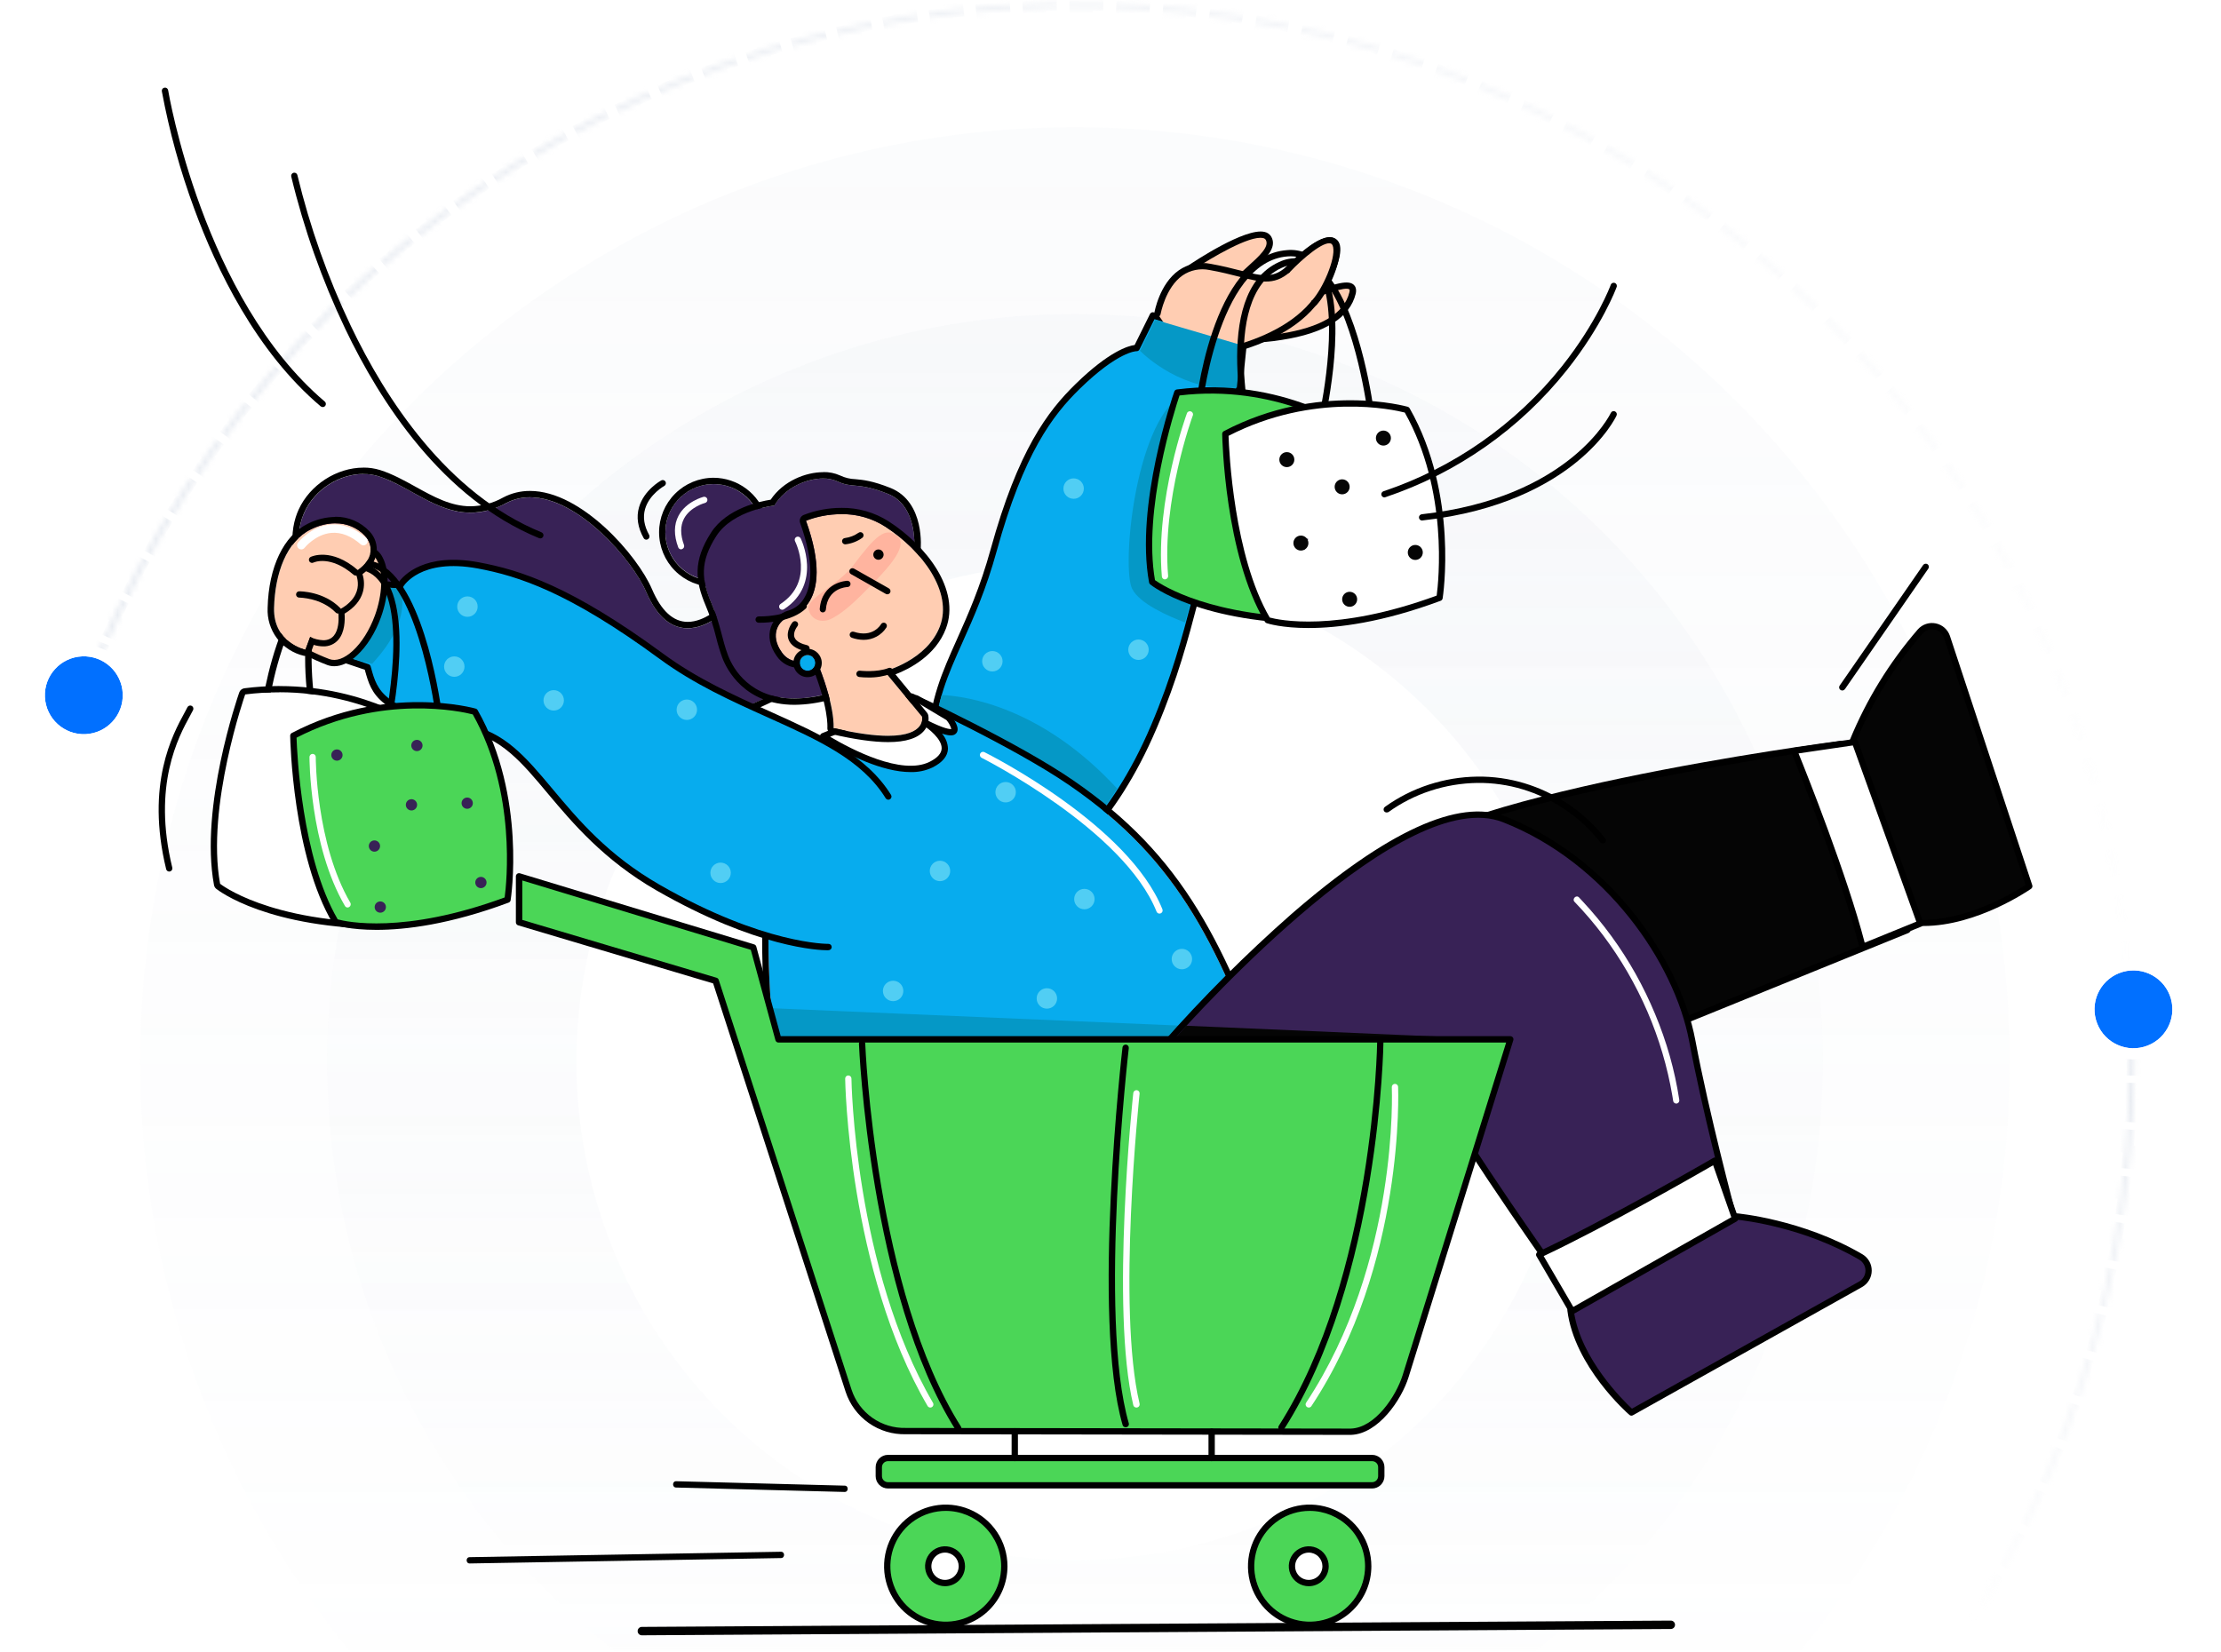 <svg width="406" height="302" viewBox="0 0 406 302" fill="none" xmlns="http://www.w3.org/2000/svg">
<mask id="mask0_14058_100524" style="mask-type:alpha" maskUnits="userSpaceOnUse" x="0" y="0" width="406" height="302">
<rect width="405.823" height="301.875" fill="#D9D9D9"/>
</mask>
<g mask="url(#mask0_14058_100524)">
<g opacity="0.5">
<mask id="path-2-inside-1_14058_100524" fill="white">
<path d="M389.979 202.565C391.995 156.308 377.371 110.86 348.759 74.459C320.146 38.057 279.439 13.112 234.015 4.144C188.592 -4.824 141.458 2.78 101.159 25.576C60.859 48.373 30.061 84.853 14.346 128.405L15.186 128.708C30.828 85.357 61.484 49.045 101.598 26.353C141.712 3.662 188.628 -3.907 233.842 5.02C279.057 13.946 319.576 38.777 348.057 75.01C376.537 111.244 391.094 156.483 389.087 202.526L389.979 202.565Z"/>
</mask>
<path d="M389.979 202.565C391.995 156.308 377.371 110.86 348.759 74.459C320.146 38.057 279.439 13.112 234.015 4.144C188.592 -4.824 141.458 2.78 101.159 25.576C60.859 48.373 30.061 84.853 14.346 128.405L15.186 128.708C30.828 85.357 61.484 49.045 101.598 26.353C141.712 3.662 188.628 -3.907 233.842 5.02C279.057 13.946 319.576 38.777 348.057 75.01C376.537 111.244 391.094 156.483 389.087 202.526L389.979 202.565Z" stroke="url(#paint0_linear_14058_100524)" stroke-width="2.848" stroke-dasharray="4.27 4.27" mask="url(#path-2-inside-1_14058_100524)"/>
</g>
<g opacity="0.5">
<mask id="path-3-inside-2_14058_100524" fill="white">
<path d="M14.603 260.572C30.488 304.063 61.429 340.422 101.818 363.061C142.206 385.699 189.369 393.118 234.757 383.973C280.145 374.827 320.755 349.723 349.224 313.21C377.694 276.697 392.14 231.192 389.943 184.943L389.051 184.986C391.238 231.021 376.859 276.316 348.52 312.661C320.182 349.006 279.76 373.994 234.581 383.098C189.402 392.201 142.456 384.816 102.254 362.282C62.052 339.748 31.253 303.556 15.442 260.266L14.603 260.572Z"/>
</mask>
<path d="M14.603 260.572C30.488 304.063 61.429 340.422 101.818 363.061C142.206 385.699 189.369 393.118 234.757 383.973C280.145 374.827 320.755 349.723 349.224 313.21C377.694 276.697 392.14 231.192 389.943 184.943L389.051 184.986C391.238 231.021 376.859 276.316 348.52 312.661C320.182 349.006 279.76 373.994 234.581 383.098C189.402 392.201 142.456 384.816 102.254 362.282C62.052 339.748 31.253 303.556 15.442 260.266L14.603 260.572Z" stroke="url(#paint1_linear_14058_100524)" stroke-width="2.848" stroke-dasharray="4.27 4.27" mask="url(#path-3-inside-2_14058_100524)"/>
</g>
<circle opacity="0.08" cx="196.503" cy="194.133" r="170.873" fill="url(#paint2_linear_14058_100524)"/>
<circle opacity="0.1" cx="196.505" cy="194.132" r="136.698" fill="url(#paint3_linear_14058_100524)"/>
<circle cx="196.504" cy="194.134" r="91.132" fill="white"/>
<g filter="url(#filter0_d_14058_100524)">
<circle cx="15.322" cy="125.09" r="7.12" transform="rotate(-2.504 15.322 125.09)" fill="#0170FF"/>
<circle cx="15.322" cy="125.09" r="8.138" transform="rotate(-2.504 15.322 125.09)" stroke="white" stroke-width="2.037"/>
</g>
<g filter="url(#filter1_d_14058_100524)">
<circle cx="389.994" cy="182.517" r="7.12" transform="rotate(-15.735 389.994 182.517)" fill="#0170FF"/>
<circle cx="389.994" cy="182.517" r="8.138" transform="rotate(-15.735 389.994 182.517)" stroke="white" stroke-width="2.037"/>
</g>
</g>
<path d="M117.328 299.011C117.124 299.011 116.929 298.93 116.785 298.786C116.641 298.642 116.56 298.446 116.56 298.242C116.56 298.039 116.641 297.843 116.785 297.699C116.929 297.555 117.124 297.474 117.328 297.474L305.425 296.321C305.629 296.321 305.824 296.402 305.969 296.546C306.113 296.69 306.194 296.886 306.194 297.089C306.194 297.293 306.113 297.489 305.969 297.633C305.824 297.777 305.629 297.858 305.425 297.858L117.324 299.011H117.328Z" fill="black"/>
<path d="M85.859 285.875L108.124 285.49L130.277 285.106L142.772 284.887C143.513 284.887 143.517 283.734 142.772 283.734L120.507 284.118L98.354 284.503L85.859 284.722C85.118 284.722 85.114 285.875 85.859 285.875Z" fill="black"/>
<path d="M123.597 271.992L135.592 272.307L147.637 272.623L154.405 272.799C155.147 272.799 155.147 271.646 154.405 271.646L142.406 271.331L130.361 271.016L123.597 270.839C122.851 270.839 122.855 271.992 123.597 271.992Z" fill="black"/>
<path d="M170.255 135.254C170.708 122.855 177.108 117.032 181.643 100.575C186.178 84.118 191.059 76.447 197.016 70.651C204.422 63.425 207.777 63.645 207.777 63.645L210.729 57.68L227.363 62.561L226.498 71.016C228.493 75.005 233.07 79.956 224.772 92.735C218.819 101.905 218.846 114.257 210.936 132.852C203.027 151.446 193.515 157.184 193.515 157.184" fill="#07ACEE"/>
<path d="M193.53 157.741C193.43 157.741 193.333 157.715 193.246 157.667C193.159 157.618 193.086 157.549 193.034 157.464C192.956 157.333 192.933 157.176 192.97 157.028C193.006 156.88 193.1 156.752 193.23 156.673C193.326 156.615 202.7 150.781 210.421 132.609C214.199 123.724 216.129 116.371 217.831 109.888C219.684 102.827 221.148 97.247 224.296 92.4C231.521 81.274 228.739 76.258 226.706 72.592C226.448 72.127 226.206 71.689 225.991 71.254C225.941 71.156 225.921 71.045 225.933 70.935L226.748 62.976L211.04 58.364L208.3 63.894C208.25 63.997 208.171 64.083 208.073 64.14C207.974 64.198 207.86 64.225 207.746 64.217C207.666 64.217 204.38 64.267 197.415 71.058C192.419 75.928 187.123 82.892 182.207 100.725C180.263 107.793 177.98 112.901 175.962 117.409C173.245 123.481 171.1 128.278 170.843 135.269C170.841 135.345 170.824 135.42 170.792 135.489C170.761 135.558 170.717 135.62 170.662 135.672C170.606 135.724 170.541 135.764 170.47 135.791C170.399 135.817 170.323 135.829 170.247 135.826C170.094 135.82 169.949 135.754 169.845 135.641C169.74 135.529 169.685 135.38 169.69 135.227C169.955 128.013 172.249 122.878 174.909 116.936C176.908 112.466 179.171 107.401 181.097 100.41C186.093 82.316 191.501 75.209 196.609 70.224C202.758 64.213 206.278 63.233 207.412 63.083L210.222 57.411C210.281 57.289 210.381 57.192 210.505 57.138C210.629 57.084 210.768 57.075 210.898 57.115L227.532 61.996C227.661 62.034 227.773 62.115 227.848 62.227C227.923 62.339 227.957 62.473 227.943 62.607L227.094 70.874C227.282 71.258 227.478 71.642 227.716 72.027C229.888 75.947 232.866 81.316 225.264 93.027C222.217 97.716 220.772 103.216 218.946 110.18C217.232 116.713 215.291 124.093 211.482 133.055C203.599 151.611 194.222 157.418 193.826 157.653C193.737 157.708 193.634 157.738 193.53 157.741Z" fill="black"/>
<path d="M172.142 127.079C171.375 129.705 170.94 132.416 170.847 135.15L178.599 142.452L195.867 154.336C197.907 152.514 200.963 149.309 204.226 144.201C190.428 129.224 176.608 127.29 172.142 127.079Z" fill="#0598C6"/>
<path d="M226.859 87.612C223.381 77.719 219.353 69.886 215.798 72.311C207.343 78.076 205.037 103.827 206.958 107.67C208.296 110.36 213.553 112.666 216.617 113.819C218.965 105.133 220.372 98.335 224.011 92.731C225.084 91.096 226.036 89.385 226.859 87.612Z" fill="#0598C6"/>
<path d="M166.507 127.909C166.507 127.909 185.278 136.557 195.521 143.609C215.779 157.553 222.966 173.272 232.843 200.671C235.583 208.286 239.527 215.412 244.523 221.779L154.408 248.529C154.408 248.529 152.168 243.532 143.916 204.714C138.243 178.046 139.419 146.261 148.747 135.896C148.732 135.896 166.918 137.579 166.507 127.909Z" fill="#07ACEE"/>
<path d="M166.507 127.909C166.507 127.909 185.278 136.557 195.521 143.609C215.779 157.553 222.966 173.272 232.843 200.671C235.584 208.286 239.527 215.413 244.523 221.779L154.408 248.529C154.408 248.529 152.168 243.532 143.916 204.715C138.243 178.046 139.42 146.261 148.747 135.896C148.747 135.896 149.962 136.007 151.749 136.007C156.895 136.007 166.815 135.081 166.507 127.909ZM166.507 126.756C166.279 126.757 166.055 126.825 165.866 126.952C165.702 127.063 165.569 127.213 165.481 127.39C165.392 127.566 165.349 127.762 165.358 127.959C165.409 128.624 165.319 129.292 165.092 129.919C164.865 130.545 164.508 131.117 164.044 131.595C161.327 134.432 155.177 134.854 151.745 134.854C150.039 134.854 148.863 134.751 148.851 134.747H148.744C148.582 134.747 148.422 134.781 148.274 134.848C148.126 134.914 147.994 135.01 147.886 135.131C143.328 140.2 140.365 150.504 139.55 164.129C138.782 176.85 139.969 191.732 142.782 204.961C150.969 243.429 153.259 248.775 153.352 248.998C153.442 249.201 153.59 249.374 153.777 249.496C153.964 249.617 154.182 249.682 154.405 249.682C154.516 249.682 154.626 249.665 154.732 249.632L244.846 222.894C245.03 222.839 245.197 222.74 245.333 222.605C245.468 222.469 245.568 222.302 245.623 222.119C245.678 221.935 245.686 221.741 245.647 221.554C245.608 221.366 245.523 221.191 245.399 221.045C240.503 214.777 236.631 207.772 233.927 200.291C228.789 186.044 224.507 175.421 219.053 166.504C213.15 156.85 206.094 149.501 196.17 142.675C185.962 135.646 167.176 126.964 166.988 126.879C166.836 126.808 166.671 126.771 166.504 126.772L166.507 126.756Z" fill="black"/>
<path d="M252.687 204.069C252.687 204.069 241.265 172.907 251.446 159.359C261.627 145.812 336.71 136.007 336.71 136.007L348.663 170.059L307.731 186.689" fill="#050505"/>
<path d="M252.687 204.645C252.568 204.644 252.452 204.607 252.356 204.538C252.259 204.47 252.185 204.373 252.145 204.261C251.676 202.977 240.73 172.649 250.992 159.009C261.254 145.369 333.566 135.834 336.644 135.434C336.776 135.417 336.91 135.446 337.022 135.516C337.135 135.586 337.22 135.693 337.263 135.819L349.212 169.867C349.262 170.006 349.255 170.159 349.194 170.294C349.133 170.429 349.023 170.534 348.886 170.589L307.954 187.223C307.812 187.281 307.654 187.28 307.513 187.22C307.372 187.161 307.26 187.048 307.203 186.906C307.145 186.765 307.146 186.606 307.206 186.465C307.265 186.324 307.378 186.213 307.52 186.155L347.936 169.74L336.322 136.653C329.988 137.51 261.415 147.06 251.907 159.713C242.029 172.853 253.117 203.569 253.229 203.877C253.281 204.02 253.274 204.179 253.21 204.318C253.146 204.457 253.03 204.565 252.887 204.618C252.822 204.638 252.755 204.647 252.687 204.645Z" fill="black"/>
<path d="M338.7 135.465C341.688 128.16 345.855 121.394 351.033 115.438C351.367 115.06 351.794 114.777 352.272 114.617C352.75 114.458 353.262 114.427 353.756 114.528C354.249 114.63 354.707 114.86 355.084 115.195C355.46 115.53 355.741 115.958 355.899 116.437L370.957 162.03C370.957 162.03 360.469 169.333 350.307 168.695L338.7 135.465Z" fill="#050505"/>
<path d="M351.626 169.314C351.176 169.314 350.722 169.314 350.273 169.271C350.16 169.264 350.051 169.224 349.961 169.155C349.871 169.087 349.803 168.994 349.766 168.887L338.159 135.657C338.112 135.534 338.112 135.397 338.159 135.273C341.181 127.907 345.382 121.082 350.596 115.065C350.999 114.616 351.513 114.28 352.086 114.09C352.66 113.901 353.273 113.866 353.864 113.987C354.456 114.108 355.005 114.382 355.458 114.782C355.911 115.181 356.251 115.692 356.445 116.264L371.5 161.857C371.539 161.975 371.539 162.102 371.5 162.22C371.461 162.337 371.386 162.44 371.284 162.511C370.877 162.791 361.407 169.314 351.626 169.314ZM350.727 168.161C359.416 168.545 368.406 163.034 370.27 161.811L355.354 116.637C355.224 116.258 354.997 115.919 354.696 115.654C354.395 115.39 354.03 115.208 353.637 115.127C353.245 115.047 352.837 115.07 352.456 115.194C352.075 115.319 351.734 115.54 351.464 115.837C346.391 121.7 342.29 128.337 339.315 135.496L350.727 168.161Z" fill="black"/>
<path d="M228.12 188.065L140.98 184.345C141.007 184.675 141.034 185.006 141.065 185.336L142.987 190.094L228.924 190.056C228.65 189.39 228.382 188.726 228.12 188.065Z" fill="#0598C6"/>
<path d="M327.962 137.294C327.962 137.294 337.044 159.486 340.472 173.153L351.034 168.86L339.085 135.672L327.962 137.294Z" fill="white"/>
<path d="M340.472 173.729C340.382 173.728 340.292 173.707 340.211 173.668C340.137 173.629 340.071 173.574 340.02 173.508C339.968 173.441 339.931 173.365 339.911 173.283C336.533 159.832 327.52 137.725 327.428 137.506C327.399 137.426 327.387 137.34 327.395 137.256C327.402 137.171 327.428 137.089 327.471 137.015C327.514 136.942 327.573 136.879 327.643 136.831C327.714 136.782 327.794 136.75 327.878 136.737L339 135.111C339.133 135.093 339.268 135.122 339.382 135.192C339.497 135.262 339.583 135.369 339.627 135.496L351.58 168.683C351.629 168.823 351.623 168.977 351.562 169.113C351.502 169.249 351.391 169.356 351.253 169.413L340.688 173.706C340.618 173.727 340.545 173.735 340.472 173.729ZM328.773 137.759C330.311 141.541 337.705 160.143 340.868 172.369L350.304 168.525L338.701 136.303L328.773 137.759Z" fill="black"/>
<path d="M212.916 191.109C212.916 191.109 255.101 142.038 274.901 149.786C294.702 157.534 306.755 176.474 309.338 190.248C311.92 204.023 316.64 221.672 316.64 221.672L287.815 237.598C287.815 237.598 266.292 207.467 264.571 202.301C262.849 197.136 212.916 191.109 212.916 191.109Z" fill="#382256"/>
<path d="M287.826 238.175C287.734 238.175 287.644 238.153 287.562 238.111C287.48 238.069 287.41 238.007 287.357 237.932C286.473 236.699 265.762 207.67 264.032 202.482C263.744 201.609 260.627 199.169 238.016 195.337C225.476 193.211 212.981 191.697 212.858 191.682C212.753 191.672 212.652 191.633 212.567 191.57C212.483 191.507 212.417 191.422 212.377 191.324C212.337 191.226 212.325 191.119 212.343 191.015C212.36 190.91 212.405 190.813 212.474 190.732C219.838 182.363 227.729 174.472 236.099 167.107C253.555 151.957 266.68 145.969 275.105 149.247C284.263 152.833 292.534 159.109 299.026 167.4C304.548 174.46 308.511 182.75 309.898 190.141C312.447 203.738 317.158 221.345 317.201 221.521C317.234 221.646 317.224 221.778 317.173 221.896C317.122 222.015 317.033 222.113 316.92 222.175L288.095 238.102C288.013 238.148 287.921 238.173 287.826 238.175ZM214.069 190.671C217.378 191.086 227.77 192.431 238.197 194.199C263.948 198.561 264.797 201.144 265.12 202.116C266.684 206.817 285.39 233.19 287.988 236.845L315.986 221.383C315.241 218.574 311.105 202.793 308.772 190.352C306.082 176.036 293.522 157.684 274.694 150.324C256.891 143.352 219.695 184.322 214.069 190.671Z" fill="black"/>
<path d="M214.599 190.079L274.877 190.052L216.87 187.554C215.905 188.611 215.137 189.472 214.599 190.079Z" fill="#050505"/>
<path d="M317.316 222.417C317.316 222.417 329.184 223.393 340.184 229.85C340.618 230.106 340.976 230.472 341.224 230.911C341.471 231.35 341.599 231.846 341.594 232.35C341.588 232.854 341.45 233.348 341.193 233.781C340.936 234.215 340.569 234.573 340.13 234.819L298.237 258.264C298.237 258.264 288.395 249.674 287.092 239.574L317.316 222.417Z" fill="#382256"/>
<path d="M298.237 258.852C298.096 258.853 297.959 258.802 297.853 258.71C297.442 258.352 287.825 249.87 286.519 239.658C286.505 239.545 286.525 239.43 286.577 239.329C286.628 239.227 286.708 239.142 286.807 239.086L317.027 221.914C317.128 221.857 317.243 221.832 317.358 221.841C317.477 221.841 329.487 222.905 340.471 229.351C340.99 229.661 341.418 230.102 341.713 230.629C342.008 231.156 342.159 231.751 342.153 232.356C342.146 232.96 341.981 233.551 341.675 234.072C341.368 234.593 340.931 235.024 340.406 235.323L298.514 258.767C298.43 258.819 298.335 258.848 298.237 258.852ZM287.726 239.893C289.025 248.517 296.704 256.062 298.318 257.572L339.853 234.32C340.2 234.12 340.489 233.832 340.691 233.486C340.894 233.14 341.002 232.748 341.007 232.347C341.011 231.946 340.911 231.551 340.716 231.201C340.521 230.851 340.238 230.557 339.895 230.35C329.849 224.454 318.945 223.163 317.446 223.009L287.726 239.893Z" fill="black"/>
<path d="M313.477 212.22C313.477 212.22 294.134 223.45 281.37 229.419L287.396 239.75L317.186 222.839L313.477 212.22Z" fill="white"/>
<path d="M287.396 240.327C287.295 240.327 287.195 240.3 287.108 240.25C287.02 240.199 286.947 240.126 286.897 240.039L280.87 229.708C280.83 229.639 280.804 229.562 280.795 229.482C280.786 229.403 280.793 229.322 280.817 229.246C280.841 229.169 280.881 229.099 280.934 229.039C280.986 228.979 281.051 228.93 281.124 228.897C293.719 223.009 312.993 211.832 313.189 211.721C313.263 211.678 313.344 211.652 313.429 211.645C313.514 211.637 313.599 211.649 313.679 211.678C313.758 211.708 313.83 211.754 313.89 211.815C313.949 211.875 313.995 211.948 314.023 212.028L317.732 222.64C317.775 222.767 317.773 222.906 317.726 223.033C317.678 223.159 317.588 223.265 317.47 223.332L287.681 240.242C287.595 240.296 287.497 240.325 287.396 240.327ZM282.185 229.673L287.604 238.966L316.483 222.567L313.162 213.066C309.841 214.98 293.546 224.315 282.185 229.673Z" fill="black"/>
<path d="M132.474 111.779C132.474 111.779 123.492 120.76 118.103 108.185C115.267 101.567 102.231 86.858 92.503 92.016C82.776 97.174 76.542 89.41 69.147 87.073C60.611 84.383 46.145 95.571 61.076 112.674C96.462 153.244 142.82 126.149 142.82 126.149L139.127 111.248L132.474 111.779Z" fill="#382256"/>
<path d="M66.446 86.674C67.357 86.665 68.264 86.794 69.136 87.058C74.747 88.83 79.694 93.734 86.008 93.734C88.28 93.704 90.508 93.109 92.492 92.001C93.841 91.285 95.346 90.915 96.874 90.924C105.775 90.924 115.667 102.508 118.093 108.17C120.31 113.347 123.139 114.868 125.699 114.868C129.357 114.868 132.463 111.763 132.463 111.763L139.1 111.233L142.793 126.133C142.793 126.133 127.636 134.996 108.035 134.996C93.361 134.996 76.2 130.027 61.05 112.659C47.625 97.262 58.006 86.658 66.43 86.658L66.446 86.674ZM66.43 85.505C61.515 85.505 56.645 88.668 54.585 93.192C53.048 96.582 51.722 103.715 60.177 113.412C67.295 121.571 75.397 127.632 84.263 131.399C91.783 134.571 99.869 136.186 108.03 136.145C127.716 136.145 142.743 127.494 143.389 127.125C143.603 126.999 143.771 126.807 143.868 126.578C143.964 126.348 143.984 126.094 143.924 125.853L140.234 110.952C140.172 110.702 140.028 110.48 139.826 110.321C139.623 110.162 139.373 110.076 139.116 110.076H139.023L132.386 110.606C132.112 110.626 131.855 110.744 131.659 110.937C131.633 110.964 128.831 113.708 125.71 113.708C123.073 113.708 120.871 111.69 119.176 107.708C116.563 101.617 106.336 89.764 96.885 89.764C95.169 89.754 93.477 90.17 91.962 90.974C90.145 91.994 88.103 92.543 86.02 92.573C82.415 92.573 79.279 90.836 75.962 88.999C73.89 87.846 71.734 86.662 69.493 85.951C68.507 85.646 67.479 85.493 66.446 85.498L66.43 85.505Z" fill="black"/>
<path d="M150.47 134.612C150.47 134.612 150.854 134.854 151.527 135.25C155.439 137.556 164.767 142.525 170.19 139.812C176.478 136.668 169.037 132.125 169.037 132.125C177.761 136.557 173.399 131.23 173.399 131.23L167.5 127.698L150.47 134.612Z" fill="white"/>
<path d="M166.45 141.172C161.296 141.172 155.017 137.99 151.231 135.746C150.554 135.361 150.162 135.1 150.162 135.1C150.073 135.043 150 134.963 149.953 134.868C149.906 134.773 149.886 134.666 149.896 134.561C149.905 134.455 149.944 134.354 150.007 134.269C150.071 134.183 150.156 134.117 150.255 134.078L167.277 127.16C167.36 127.126 167.449 127.112 167.539 127.118C167.628 127.125 167.715 127.152 167.792 127.198L173.692 130.73C173.748 130.765 173.799 130.809 173.841 130.861C174.376 131.518 175.548 133.14 174.829 134.035C174.495 134.45 173.903 134.704 172.196 134.139C172.879 134.911 173.266 135.899 173.288 136.929C173.23 138.274 172.277 139.424 170.448 140.334C169.199 140.922 167.83 141.209 166.45 141.172ZM151.75 134.716L151.819 134.754C155.562 136.972 164.817 141.853 169.933 139.297C171.359 138.586 172.096 137.759 172.135 136.872C172.212 135.127 169.706 133.201 168.733 132.606C168.613 132.525 168.527 132.402 168.493 132.261C168.459 132.12 168.48 131.971 168.551 131.845C168.622 131.718 168.737 131.623 168.875 131.578C169.013 131.533 169.163 131.542 169.295 131.602C172.715 133.34 173.684 133.34 173.907 133.293C173.726 132.691 173.419 132.135 173.007 131.66L167.442 128.328L151.75 134.716Z" fill="black"/>
<path d="M130.442 106.133C135.307 106.133 139.251 102.189 139.251 97.324C139.251 92.459 135.307 88.515 130.442 88.515C125.577 88.515 121.633 92.459 121.633 97.324C121.633 102.189 125.577 106.133 130.442 106.133Z" fill="#382256"/>
<path d="M130.445 88.511C132.682 88.506 134.837 89.349 136.477 90.871C138.117 92.392 139.118 94.479 139.281 96.71C139.443 98.94 138.753 101.15 137.351 102.892C135.949 104.635 133.938 105.781 131.724 106.1C129.51 106.419 127.258 105.886 125.421 104.61C123.584 103.334 122.299 101.409 121.825 99.223C121.352 97.037 121.724 94.752 122.868 92.83C124.012 90.908 125.842 89.491 127.989 88.865C128.787 88.631 129.614 88.512 130.445 88.511ZM130.445 87.358C127.802 87.358 125.267 88.408 123.398 90.277C121.529 92.146 120.479 94.681 120.479 97.324C120.479 99.967 121.529 102.502 123.398 104.371C125.267 106.239 127.802 107.289 130.445 107.289C131.989 107.284 133.511 106.921 134.891 106.229C136.271 105.537 137.473 104.534 138.4 103.3C139.328 102.065 139.957 100.633 140.237 99.114C140.518 97.596 140.444 96.033 140.019 94.549C139.411 92.48 138.151 90.663 136.428 89.368C134.704 88.072 132.609 87.367 130.453 87.358H130.445Z" fill="black"/>
<path d="M162.372 145.623C154.809 133.394 136.172 131.203 120.887 119.981C105.602 108.758 96.267 104.992 87.404 103.362C76.354 101.317 73.157 107.044 73.157 107.044L67.065 106.575L60.666 119.796L67.157 121.991C68.383 126.361 68.964 130.181 85.221 133.094C98.169 135.4 100.748 151.085 120.242 162.303C139.735 173.522 151.422 173.188 151.422 173.188" fill="#07ACEE"/>
<path d="M151.292 173.753C149.755 173.753 138.398 173.368 119.969 162.788C110.36 157.253 104.691 150.508 100.149 145.108C95.341 139.343 91.539 134.827 85.133 133.682C68.99 130.788 67.938 126.976 66.712 122.56L66.684 122.46L60.481 120.365C60.404 120.338 60.334 120.295 60.275 120.239C60.215 120.183 60.169 120.115 60.137 120.039C60.105 119.964 60.09 119.883 60.092 119.801C60.094 119.72 60.112 119.639 60.147 119.566L66.543 106.344C66.594 106.24 66.675 106.154 66.775 106.096C66.876 106.039 66.992 106.013 67.108 106.022L72.873 106.464C73.76 105.222 77.592 100.975 87.52 102.816C95.122 104.223 104.468 107.221 121.241 119.535C127.494 124.128 134.228 127.156 140.742 130.085C149.789 134.155 158.337 138.002 162.876 145.339C162.917 145.403 162.944 145.475 162.957 145.55C162.97 145.625 162.968 145.702 162.951 145.777C162.934 145.851 162.902 145.921 162.858 145.983C162.814 146.045 162.758 146.098 162.693 146.138C162.628 146.178 162.556 146.205 162.48 146.217C162.405 146.229 162.328 146.226 162.254 146.209C162.18 146.191 162.11 146.158 162.049 146.113C161.987 146.068 161.935 146.011 161.896 145.946C157.541 138.909 149.535 135.308 140.265 131.138C133.701 128.182 126.91 125.127 120.561 120.465C103.973 108.289 94.776 105.33 87.312 103.939C76.854 102.017 73.795 107.117 73.672 107.336C73.617 107.431 73.537 107.508 73.44 107.56C73.344 107.611 73.235 107.635 73.126 107.628L67.423 107.19L61.489 119.462L67.361 121.445C67.452 121.472 67.535 121.522 67.602 121.589C67.669 121.656 67.718 121.738 67.746 121.829L67.857 122.214C68.979 126.257 69.948 129.747 85.371 132.51C92.189 133.732 96.109 138.409 101.067 144.332C105.783 149.963 111.129 156.339 120.58 161.773C139.67 172.742 151.326 172.581 151.457 172.584C151.61 172.584 151.757 172.645 151.865 172.753C151.973 172.861 152.034 173.008 152.034 173.161C152.034 173.314 151.973 173.46 151.865 173.569C151.757 173.677 151.61 173.737 151.457 173.737L151.292 173.753Z" fill="black"/>
<path d="M68.022 121.379C68.987 120.265 75.082 114.031 73.191 107.666C73.115 107.785 72.68 107.539 72.68 107.539L67.357 107.297L61.846 119.777L68.022 121.379Z" fill="#0598C6"/>
<path d="M55.492 102.097C62.48 100.875 62.741 99.23 67.51 100.529C70.531 101.348 71.165 107.063 69.106 112.728C67.045 118.393 62.987 122.125 60.047 121.056C57.106 119.988 54.946 118.501 51.549 117.267" fill="#FFCDB2"/>
<path d="M61.104 121.818C60.673 121.819 60.245 121.744 59.84 121.598C58.476 121.08 57.145 120.484 55.85 119.811C54.389 119.057 52.885 118.389 51.346 117.809C51.213 117.75 51.106 117.644 51.048 117.51C50.991 117.376 50.985 117.226 51.034 117.088C51.083 116.951 51.182 116.837 51.311 116.77C51.44 116.703 51.59 116.687 51.73 116.725C53.306 117.319 54.846 118.005 56.342 118.777C57.599 119.431 58.893 120.011 60.217 120.515C61.427 120.957 62.945 120.415 64.49 118.997C66.131 117.482 67.565 115.188 68.537 112.532C69.917 108.739 70.074 104.722 68.952 102.539C68.802 102.195 68.58 101.886 68.301 101.635C68.022 101.383 67.692 101.193 67.334 101.079C64.456 100.31 63.341 100.633 61.123 101.306C59.303 101.882 57.447 102.335 55.566 102.662C55.413 102.689 55.256 102.654 55.129 102.564C55.002 102.475 54.916 102.339 54.889 102.186C54.863 102.033 54.898 101.876 54.988 101.749C55.077 101.622 55.213 101.536 55.366 101.509C57.201 101.188 59.013 100.745 60.789 100.183C63.141 99.472 64.436 99.076 67.638 99.949C68.15 100.104 68.623 100.367 69.025 100.718C69.428 101.07 69.752 101.504 69.975 101.99C71.266 104.476 71.128 108.762 69.621 112.905C68.591 115.73 67.046 118.186 65.27 119.823C63.883 121.145 62.434 121.818 61.104 121.818Z" fill="black"/>
<path d="M167.103 100.625C167.103 100.625 167.971 92.554 162.314 90.306C156.657 88.058 155.93 89.38 153.028 88C150.127 86.62 144.154 88.073 141.533 92.447C141.533 92.447 133.981 93.242 130.922 98.023C127.862 102.804 128.231 106.025 130.015 110.237C131.798 114.45 131.936 116.902 133.089 119.903C134.242 122.905 138.62 130.28 151.372 126.821C164.124 123.362 167.103 100.625 167.103 100.625Z" fill="#382256"/>
<path d="M150.465 87.493C151.346 87.472 152.221 87.643 153.029 87.996C155.931 89.38 156.661 88.058 162.314 90.302C167.968 92.547 167.103 100.622 167.103 100.622C167.103 100.622 164.129 123.409 151.376 126.833C149.374 127.396 147.307 127.695 145.227 127.721C137.156 127.721 134.051 122.34 133.109 119.896C131.956 116.894 131.806 114.438 130.034 110.23C128.262 106.022 127.878 102.793 130.941 98.016C134.005 93.239 141.553 92.439 141.553 92.439C143.54 89.126 147.445 87.489 150.485 87.489L150.465 87.493ZM150.485 86.336C147.329 86.336 143.217 87.896 140.876 91.367C138.955 91.667 132.825 92.947 129.977 97.393C126.648 102.589 127.09 106.198 128.977 110.676C129.771 112.564 130.413 114.513 130.899 116.502C131.213 117.791 131.598 119.061 132.052 120.307C132.821 122.317 136.045 128.874 145.246 128.874C147.432 128.848 149.606 128.535 151.711 127.944C157.295 126.445 161.938 121.226 165.135 112.855C166.608 108.95 167.664 104.899 168.283 100.772V100.745C168.322 100.36 169.167 91.778 162.772 89.215C159.478 87.904 157.775 87.746 156.376 87.616C155.399 87.588 154.438 87.354 153.556 86.932C152.588 86.503 151.539 86.293 150.481 86.317L150.485 86.336Z" fill="black"/>
<path d="M83.045 123.755C84.077 123.755 84.913 122.918 84.913 121.887C84.913 120.855 84.077 120.019 83.045 120.019C82.014 120.019 81.178 120.855 81.178 121.887C81.178 122.918 82.014 123.755 83.045 123.755Z" fill="#51CEF4"/>
<path d="M161.707 122.725L168.559 131.022C168.559 131.022 170.07 137.222 152.386 133.109C152.386 133.109 152.798 128.997 148.974 120.023C148.974 120.023 145.242 122.494 142.92 119.277C140.599 116.06 142.309 113.339 144.362 112.743C144.362 112.743 153.044 111.06 147.336 95.206C147.336 95.206 154.989 91.874 161.826 96.286C168.663 100.698 174.19 108.266 171.819 114.507C169.447 120.749 161.707 122.725 161.707 122.725Z" fill="#FFCDB2"/>
<path d="M153.801 93.999C156.643 93.972 159.432 94.774 161.826 96.305C168.659 100.717 174.19 108.285 171.818 114.526C169.447 120.768 161.695 122.744 161.695 122.744L168.548 131.041C168.548 131.041 169.397 134.539 162.333 134.539C159.988 134.539 156.776 134.154 152.375 133.128C152.375 133.128 152.786 129.016 148.962 120.042C148.068 120.596 147.046 120.909 145.995 120.949C145.385 120.951 144.785 120.801 144.248 120.513C143.711 120.224 143.255 119.806 142.92 119.296C140.614 116.075 142.309 113.358 144.362 112.762C144.362 112.762 153.044 111.079 147.336 95.225C149.397 94.424 151.59 94.015 153.801 94.018V93.999ZM153.801 92.865C151.434 92.862 149.087 93.304 146.883 94.168C146.615 94.285 146.402 94.5 146.287 94.768C146.171 95.036 146.162 95.338 146.26 95.613C149.001 103.231 148.228 107.201 147.098 109.192C146.791 109.772 146.373 110.287 145.867 110.706C145.361 111.124 144.778 111.439 144.15 111.632C144.115 111.636 144.08 111.644 144.046 111.655C143.326 111.874 142.667 112.26 142.124 112.781C141.581 113.303 141.169 113.946 140.922 114.657C140.345 116.329 140.726 118.216 141.99 119.969C142.434 120.628 143.033 121.167 143.735 121.54C144.437 121.912 145.22 122.105 146.014 122.102C146.829 122.091 147.635 121.928 148.39 121.621C151.51 129.339 151.249 132.986 151.245 133.024C151.22 133.302 151.297 133.578 151.46 133.804C151.623 134.029 151.862 134.188 152.133 134.25C156.237 135.207 159.674 135.692 162.352 135.692C165.631 135.692 167.867 134.961 168.993 133.524C169.303 133.143 169.525 132.699 169.645 132.223C169.764 131.747 169.778 131.25 169.685 130.768C169.644 130.599 169.565 130.442 169.455 130.307L163.69 123.305C166.265 122.313 171.069 119.846 172.914 114.934C175.604 107.835 169.37 99.799 162.452 95.333C159.873 93.683 156.867 92.824 153.805 92.862L153.801 92.865Z" fill="black"/>
<path d="M158.725 123.877C158.165 123.88 157.606 123.851 157.049 123.789C156.974 123.78 156.901 123.756 156.834 123.719C156.768 123.681 156.709 123.631 156.662 123.571C156.615 123.511 156.58 123.443 156.56 123.369C156.539 123.296 156.533 123.219 156.542 123.143C156.551 123.068 156.575 122.994 156.612 122.928C156.65 122.862 156.7 122.803 156.76 122.756C156.82 122.709 156.888 122.674 156.962 122.653C157.035 122.633 157.112 122.627 157.188 122.636C157.219 122.636 160.286 122.997 162.465 122.129C162.604 122.084 162.755 122.093 162.888 122.155C163.02 122.217 163.124 122.327 163.178 122.463C163.232 122.599 163.233 122.751 163.18 122.887C163.126 123.023 163.023 123.134 162.891 123.197C161.555 123.674 160.144 123.905 158.725 123.877Z" fill="black"/>
<path d="M147.425 119.1C147.382 119.105 147.338 119.105 147.295 119.1C145.557 118.693 144.493 117.947 144.132 116.89C143.609 115.353 144.819 113.85 144.873 113.785C144.97 113.666 145.109 113.59 145.261 113.574C145.413 113.559 145.566 113.604 145.684 113.7C145.803 113.796 145.879 113.936 145.895 114.088C145.91 114.24 145.865 114.392 145.769 114.511C145.75 114.534 144.908 115.603 145.227 116.521C145.507 117.34 146.649 117.766 147.56 117.978C147.708 118.014 147.836 118.108 147.916 118.238C147.996 118.368 148.021 118.525 147.986 118.673C147.954 118.797 147.881 118.906 147.779 118.983C147.678 119.061 147.553 119.102 147.425 119.1Z" fill="black"/>
<path d="M156.035 103.296C153.306 106.924 147.514 109.38 147.779 111.248C148.045 113.116 150.028 114.211 152.188 113.028C154.348 111.844 156.1 110.226 159.532 106.728C162.964 103.231 166.066 99.557 163.937 97.95C161.808 96.344 160.059 97.966 156.035 103.296Z" fill="#FFB49F"/>
<path d="M150.419 111.978H150.377C150.301 111.973 150.227 111.953 150.16 111.919C150.092 111.885 150.032 111.837 149.983 111.78C149.933 111.722 149.896 111.656 149.872 111.583C149.849 111.511 149.84 111.435 149.847 111.36C150.231 106.363 154.843 106.19 154.9 106.19C155.053 106.19 155.2 106.251 155.308 106.359C155.416 106.467 155.477 106.614 155.477 106.767C155.477 106.92 155.416 107.066 155.308 107.175C155.2 107.283 155.053 107.343 154.9 107.343C154.747 107.343 151.273 107.497 150.969 111.448C150.958 111.588 150.896 111.72 150.794 111.817C150.693 111.915 150.56 111.972 150.419 111.978Z" fill="black"/>
<path d="M154.536 99.53C154.383 99.538 154.233 99.486 154.119 99.384C154.005 99.282 153.935 99.139 153.927 98.986C153.918 98.833 153.971 98.683 154.073 98.569C154.175 98.454 154.318 98.385 154.471 98.377C155.356 98.263 156.201 97.934 156.93 97.42C157.051 97.327 157.204 97.286 157.355 97.305C157.507 97.325 157.644 97.403 157.737 97.524C157.784 97.583 157.819 97.651 157.839 97.724C157.859 97.797 157.865 97.873 157.856 97.948C157.846 98.023 157.822 98.096 157.785 98.161C157.748 98.227 157.697 98.284 157.638 98.331C156.744 98.978 155.7 99.387 154.605 99.522L154.536 99.53Z" fill="black"/>
<path d="M157.853 116.994C157.12 116.985 156.394 116.855 155.704 116.61C155.559 116.559 155.441 116.452 155.374 116.314C155.308 116.176 155.299 116.017 155.35 115.872C155.401 115.727 155.508 115.609 155.646 115.542C155.784 115.476 155.943 115.467 156.088 115.518C159.547 116.671 160.985 114.254 161.042 114.15C161.116 114.016 161.24 113.917 161.387 113.874C161.534 113.832 161.692 113.849 161.826 113.923C161.96 113.997 162.059 114.121 162.102 114.268C162.144 114.415 162.127 114.573 162.053 114.707C161.605 115.414 160.984 115.995 160.249 116.396C159.514 116.796 158.689 117.002 157.853 116.994Z" fill="black"/>
<path d="M139.012 113.862C138.812 113.862 138.689 113.862 138.659 113.862C138.583 113.859 138.508 113.842 138.439 113.81C138.37 113.779 138.308 113.734 138.256 113.678C138.205 113.622 138.165 113.557 138.139 113.485C138.113 113.414 138.102 113.338 138.105 113.262C138.112 113.11 138.179 112.967 138.29 112.864C138.402 112.76 138.549 112.705 138.701 112.709C138.751 112.709 143.939 112.882 146.507 110.438C146.561 110.383 146.626 110.34 146.697 110.311C146.768 110.281 146.845 110.267 146.922 110.268C146.999 110.268 147.075 110.285 147.145 110.315C147.216 110.346 147.279 110.39 147.333 110.446C147.386 110.502 147.427 110.568 147.454 110.64C147.482 110.712 147.494 110.788 147.492 110.865C147.489 110.942 147.47 111.018 147.438 111.088C147.405 111.157 147.36 111.22 147.302 111.272C144.766 113.677 140.307 113.862 139.012 113.862Z" fill="black"/>
<path d="M142.998 111.49C142.902 111.491 142.808 111.468 142.724 111.423C142.64 111.378 142.569 111.312 142.517 111.233C142.475 111.17 142.446 111.099 142.432 111.025C142.417 110.95 142.417 110.874 142.432 110.8C142.447 110.725 142.477 110.655 142.519 110.592C142.561 110.529 142.615 110.475 142.679 110.433C148.928 106.313 145.481 99.253 145.331 98.953C145.262 98.817 145.25 98.658 145.298 98.513C145.346 98.368 145.45 98.248 145.586 98.179C145.723 98.11 145.881 98.098 146.026 98.146C146.171 98.194 146.292 98.298 146.361 98.434C146.403 98.515 150.427 106.705 143.317 111.398C143.221 111.458 143.11 111.49 142.998 111.49Z" fill="white"/>
<path d="M118.162 98.68C118.059 98.681 117.958 98.654 117.87 98.602C117.781 98.549 117.708 98.475 117.659 98.385C116.579 96.463 116.294 94.541 116.813 92.754C117.72 89.599 120.76 87.904 120.891 87.835C121.024 87.767 121.179 87.754 121.322 87.798C121.465 87.843 121.585 87.941 121.657 88.072C121.729 88.203 121.747 88.357 121.707 88.502C121.667 88.646 121.573 88.769 121.444 88.845C121.417 88.845 118.689 90.383 117.92 93.073C117.49 94.564 117.743 96.148 118.665 97.816C118.734 97.948 118.749 98.102 118.708 98.245C118.666 98.388 118.572 98.509 118.443 98.584C118.359 98.641 118.262 98.674 118.162 98.68Z" fill="black"/>
<path d="M162.21 108.666C162.111 108.666 162.013 108.64 161.926 108.593L155.546 104.972C155.413 104.897 155.315 104.772 155.275 104.624C155.234 104.477 155.253 104.319 155.329 104.186C155.404 104.053 155.529 103.956 155.677 103.915C155.824 103.874 155.982 103.894 156.115 103.969L162.495 107.589C162.604 107.653 162.69 107.75 162.739 107.867C162.788 107.984 162.797 108.114 162.764 108.236C162.732 108.359 162.66 108.467 162.56 108.545C162.46 108.623 162.337 108.665 162.21 108.666Z" fill="black"/>
<path d="M234.506 56.035C241.467 53.514 248.004 50.416 247.236 53.568C246.425 56.888 243.242 60.186 234.168 61.581C225.532 62.907 224.648 61.12 224.648 61.12" fill="#FFCDB2"/>
<path d="M228.704 62.649C225.133 62.649 224.322 61.742 224.142 61.377C224.081 61.245 224.072 61.096 224.117 60.958C224.162 60.82 224.258 60.704 224.384 60.633C224.511 60.562 224.659 60.542 224.8 60.576C224.941 60.61 225.064 60.696 225.145 60.816C225.233 60.908 226.605 62.161 234.088 61.012C241.494 59.859 245.73 57.322 246.675 53.429C246.737 53.179 246.737 52.98 246.675 52.922C245.979 52.307 241.721 53.929 238.297 55.228C237.144 55.674 235.933 56.131 234.707 56.573C234.634 56.605 234.556 56.621 234.477 56.622C234.398 56.622 234.319 56.606 234.246 56.574C234.174 56.543 234.108 56.497 234.054 56.439C234 56.381 233.958 56.312 233.932 56.238C233.905 56.163 233.895 56.084 233.9 56.005C233.906 55.926 233.928 55.849 233.964 55.778C234.001 55.708 234.052 55.646 234.113 55.596C234.175 55.547 234.246 55.51 234.323 55.489C235.537 55.051 236.736 54.594 237.897 54.152C243.37 52.065 246.279 51.027 247.444 52.053C247.732 52.307 248.028 52.795 247.828 53.698C246.756 58.087 242.205 60.931 234.296 62.154C232.447 62.459 230.577 62.624 228.704 62.649Z" fill="black"/>
<path d="M217.471 49.079C217.471 49.079 230.127 40.508 231.887 43.571C233.648 46.634 225 50.451 224.162 54.655C223.324 58.86 217.471 49.079 217.471 49.079Z" fill="#FFCDB2"/>
<path d="M223.336 56.281C221.276 56.281 217.955 51.027 216.975 49.363C216.901 49.237 216.877 49.087 216.91 48.944C216.942 48.802 217.027 48.676 217.148 48.594C218.209 47.876 227.629 41.592 231.145 42.403C231.402 42.452 231.646 42.556 231.86 42.706C232.074 42.856 232.253 43.05 232.387 43.275C233.54 45.324 231.307 47.364 228.928 49.524C227.129 51.154 225.084 52.983 224.735 54.759C224.516 55.862 223.966 56.181 223.539 56.258C223.472 56.272 223.404 56.279 223.336 56.281ZM218.251 49.252C220.288 52.557 222.628 55.251 223.332 55.128C223.393 55.128 223.516 54.951 223.597 54.544C224.02 52.411 226.118 50.512 228.148 48.675C230.177 46.838 232.099 45.101 231.384 43.859C231.33 43.771 231.258 43.696 231.171 43.639C231.085 43.582 230.987 43.546 230.884 43.533C228.447 42.971 221.333 47.215 218.251 49.252Z" fill="black"/>
<path d="M211.582 57.334C211.582 57.334 213.269 47.414 221.19 48.794C229.111 50.174 232.051 52.764 236.014 48.717C242.624 41.964 247.725 41.649 241.864 52.833C236.003 64.017 217.105 65.382 217.105 65.382" fill="#FFCDB2"/>
<path d="M217.121 65.97C216.968 65.975 216.819 65.92 216.707 65.816C216.595 65.712 216.529 65.567 216.523 65.415C216.517 65.262 216.573 65.113 216.677 65.001C216.781 64.889 216.925 64.822 217.078 64.817C217.267 64.817 235.726 63.345 241.372 52.58C244.877 45.888 243.72 44.778 243.578 44.674C242.952 44.22 240.461 45.028 236.441 49.132C233.301 52.341 230.718 51.676 226.448 50.573C224.911 50.189 223.201 49.739 221.114 49.374C220.265 49.196 219.389 49.191 218.539 49.362C217.688 49.532 216.882 49.874 216.167 50.366C213.024 52.584 212.167 57.395 212.159 57.441C212.134 57.594 212.048 57.731 211.922 57.821C211.796 57.911 211.639 57.947 211.486 57.922C211.334 57.896 211.197 57.811 211.107 57.685C211.017 57.559 210.981 57.402 211.006 57.249C211.044 57.03 211.947 51.926 215.483 49.428C216.32 48.844 217.267 48.438 218.266 48.234C219.266 48.029 220.296 48.032 221.294 48.24C223.427 48.625 225.176 49.059 226.721 49.459C230.857 50.523 232.936 51.058 235.611 48.306C237.067 46.819 241.998 42.087 244.247 43.725C245.711 44.789 245.085 47.952 242.383 53.095C236.441 64.433 217.939 65.893 217.155 65.947L217.121 65.97Z" fill="black"/>
<path d="M147.621 122.644C148.417 122.644 149.062 121.998 149.062 121.202C149.062 120.407 148.417 119.761 147.621 119.761C146.825 119.761 146.18 120.407 146.18 121.202C146.18 121.998 146.825 122.644 147.621 122.644Z" fill="#07ACEE"/>
<path d="M147.622 119.777C147.967 119.781 148.299 119.909 148.558 120.138C148.816 120.367 148.984 120.681 149.031 121.023C149.078 121.366 148.999 121.713 148.811 122.003C148.623 122.292 148.337 122.505 148.006 122.601C147.881 122.638 147.752 122.657 147.622 122.659C147.276 122.655 146.944 122.526 146.685 122.297C146.427 122.069 146.259 121.754 146.212 121.412C146.166 121.07 146.243 120.722 146.431 120.433C146.62 120.143 146.906 119.931 147.237 119.834C147.362 119.798 147.491 119.778 147.622 119.777ZM147.622 118.624C146.934 118.624 146.274 118.897 145.787 119.383C145.3 119.87 145.027 120.53 145.027 121.218C145.027 121.906 145.3 122.566 145.787 123.052C146.274 123.539 146.934 123.812 147.622 123.812C147.866 123.812 148.109 123.777 148.344 123.708C148.672 123.614 148.977 123.456 149.244 123.244C149.51 123.031 149.732 122.768 149.897 122.47C150.061 122.171 150.166 121.843 150.203 121.504C150.241 121.165 150.211 120.823 150.116 120.495C149.957 119.956 149.628 119.483 149.179 119.146C148.729 118.809 148.183 118.625 147.622 118.624Z" fill="black"/>
<path d="M124.519 100.452C124.4 100.452 124.284 100.415 124.187 100.346C124.09 100.277 124.016 100.18 123.977 100.068C123.158 97.866 123.178 95.925 124.035 94.303C125.418 91.682 128.47 90.894 128.6 90.844C128.749 90.807 128.906 90.83 129.037 90.909C129.168 90.987 129.263 91.115 129.3 91.263C129.337 91.411 129.314 91.568 129.235 91.699C129.157 91.831 129.029 91.925 128.881 91.962C128.854 91.962 126.19 92.666 125.037 94.829C124.346 96.148 124.349 97.773 125.037 99.653C125.09 99.797 125.083 99.955 125.019 100.094C124.955 100.233 124.839 100.341 124.696 100.395C124.64 100.423 124.58 100.442 124.519 100.452Z" fill="white"/>
<path d="M208.404 64.11H208.357C209.38 65.128 216.348 71.681 225.891 70.913L226.091 70.89L226.89 63.088L211.19 58.476L208.404 64.11Z" fill="#0598C6"/>
<path d="M253.77 148.517C256.128 146.813 258.737 145.487 261.503 144.585C264.266 143.679 267.151 143.197 270.058 143.156C272.883 143.12 275.696 143.521 278.398 144.343C283.681 145.955 288.384 149.059 291.942 153.283C292.161 153.544 292.373 153.809 292.584 154.078C292.693 154.186 292.839 154.246 292.991 154.246C293.144 154.246 293.29 154.186 293.399 154.078C293.503 153.969 293.562 153.823 293.562 153.671C293.562 153.519 293.503 153.374 293.399 153.264C291.646 151.024 289.574 149.053 287.25 147.414C284.925 145.769 282.377 144.465 279.682 143.544C276.931 142.602 274.053 142.083 271.146 142.007C268.149 141.935 265.158 142.317 262.276 143.14C259.38 143.96 256.629 145.22 254.116 146.876C253.801 147.084 253.494 147.299 253.19 147.518C253.067 147.598 252.977 147.721 252.94 147.863C252.902 148.005 252.919 148.156 252.986 148.287C253.064 148.413 253.186 148.504 253.329 148.543C253.472 148.582 253.624 148.564 253.755 148.494L253.77 148.517Z" fill="black"/>
<path d="M337.267 125.988L343.205 117.402L349.174 108.777L352.522 103.935C352.599 103.802 352.621 103.645 352.583 103.497C352.545 103.348 352.449 103.221 352.318 103.143C352.184 103.069 352.028 103.049 351.88 103.088C351.733 103.126 351.606 103.22 351.526 103.35L345.588 111.936L339.623 120.545L336.272 125.388C336.233 125.453 336.208 125.526 336.198 125.601C336.187 125.676 336.192 125.752 336.211 125.826C336.23 125.899 336.264 125.968 336.309 126.028C336.355 126.089 336.412 126.14 336.477 126.178C336.543 126.216 336.615 126.241 336.69 126.252C336.765 126.262 336.842 126.258 336.915 126.239C336.988 126.22 337.057 126.186 337.117 126.141C337.178 126.095 337.229 126.038 337.267 125.972V125.988Z" fill="black"/>
<path d="M216.052 177.231C217.083 177.231 217.919 176.395 217.919 175.363C217.919 174.331 217.083 173.495 216.052 173.495C215.02 173.495 214.184 174.331 214.184 175.363C214.184 176.395 215.02 177.231 216.052 177.231Z" fill="#51CEF4"/>
<path d="M163.263 183.061C164.295 183.061 165.131 182.225 165.131 181.193C165.131 180.161 164.295 179.325 163.263 179.325C162.232 179.325 161.396 180.161 161.396 181.193C161.396 182.225 162.232 183.061 163.263 183.061Z" fill="#51CEF4"/>
<path d="M191.37 184.43C192.402 184.43 193.238 183.593 193.238 182.562C193.238 181.53 192.402 180.694 191.37 180.694C190.338 180.694 189.502 181.53 189.502 182.562C189.502 183.593 190.338 184.43 191.37 184.43Z" fill="#51CEF4"/>
<path d="M171.831 161.12C172.862 161.12 173.699 160.283 173.699 159.252C173.699 158.22 172.862 157.384 171.831 157.384C170.799 157.384 169.963 158.22 169.963 159.252C169.963 160.283 170.799 161.12 171.831 161.12Z" fill="#51CEF4"/>
<path d="M198.226 166.262C199.258 166.262 200.094 165.426 200.094 164.394C200.094 163.363 199.258 162.526 198.226 162.526C197.195 162.526 196.358 163.363 196.358 164.394C196.358 165.426 197.195 166.262 198.226 166.262Z" fill="#51CEF4"/>
<path d="M183.83 146.722C184.862 146.722 185.698 145.886 185.698 144.854C185.698 143.823 184.862 142.986 183.83 142.986C182.798 142.986 181.962 143.823 181.962 144.854C181.962 145.886 182.798 146.722 183.83 146.722Z" fill="#51CEF4"/>
<path d="M85.448 112.786C86.479 112.786 87.316 111.949 87.316 110.918C87.316 109.886 86.479 109.05 85.448 109.05C84.416 109.05 83.58 109.886 83.58 110.918C83.58 111.949 84.416 112.786 85.448 112.786Z" fill="#51CEF4"/>
<path d="M125.553 131.641C126.584 131.641 127.42 130.805 127.42 129.773C127.42 128.742 126.584 127.905 125.553 127.905C124.521 127.905 123.685 128.742 123.685 129.773C123.685 130.805 124.521 131.641 125.553 131.641Z" fill="#51CEF4"/>
<path d="M101.217 129.927C102.248 129.927 103.085 129.091 103.085 128.059C103.085 127.028 102.248 126.191 101.217 126.191C100.185 126.191 99.349 127.028 99.349 128.059C99.349 129.091 100.185 129.927 101.217 129.927Z" fill="#51CEF4"/>
<path d="M131.725 161.461C132.757 161.461 133.593 160.625 133.593 159.593C133.593 158.562 132.757 157.726 131.725 157.726C130.694 157.726 129.857 158.562 129.857 159.593C129.857 160.625 130.694 161.461 131.725 161.461Z" fill="#51CEF4"/>
<path d="M181.404 122.778C182.435 122.778 183.272 121.942 183.272 120.91C183.272 119.879 182.435 119.042 181.404 119.042C180.372 119.042 179.536 119.879 179.536 120.91C179.536 121.942 180.372 122.778 181.404 122.778Z" fill="#51CEF4"/>
<path d="M208.116 120.668C209.147 120.668 209.984 119.832 209.984 118.8C209.984 117.769 209.147 116.933 208.116 116.933C207.084 116.933 206.248 117.769 206.248 118.8C206.248 119.832 207.084 120.668 208.116 120.668Z" fill="#51CEF4"/>
<path d="M196.259 91.205C197.29 91.205 198.126 90.369 198.126 89.338C198.126 88.306 197.29 87.47 196.259 87.47C195.227 87.47 194.391 88.306 194.391 89.338C194.391 90.369 195.227 91.205 196.259 91.205Z" fill="#51CEF4"/>
<path d="M218.554 84.879C219.585 84.879 220.422 84.043 220.422 83.011C220.422 81.98 219.585 81.144 218.554 81.144C217.522 81.144 216.686 81.98 216.686 83.011C216.686 84.043 217.522 84.879 218.554 84.879Z" fill="#51CEF4"/>
<path d="M287.861 164.936C289.712 166.858 291.445 168.891 293.05 171.024C294.675 173.185 296.17 175.441 297.527 177.78C298.876 180.11 300.087 182.516 301.155 184.987C303.285 189.925 304.815 195.1 305.713 200.402C305.767 200.729 305.821 201.056 305.871 201.382C305.917 201.526 306.017 201.646 306.149 201.717C306.282 201.789 306.437 201.807 306.582 201.767C306.724 201.719 306.843 201.619 306.914 201.487C306.986 201.355 307.004 201.201 306.966 201.056C306.555 198.37 305.978 195.711 305.24 193.096C304.498 190.483 303.599 187.916 302.55 185.409C301.5 182.878 300.303 180.41 298.964 178.019C296.296 173.266 293.071 168.848 289.356 164.859L288.645 164.09C288.13 163.556 287.315 164.371 287.83 164.905L287.861 164.936Z" fill="white"/>
<path d="M160.581 102.351C161.101 102.351 161.523 101.929 161.523 101.409C161.523 100.889 161.101 100.468 160.581 100.468C160.061 100.468 159.64 100.889 159.64 101.409C159.64 101.929 160.061 102.351 160.581 102.351Z" fill="black"/>
<path d="M98.769 98.446C98.694 98.445 98.62 98.431 98.55 98.404C80.909 91.186 69.525 73.572 63.084 60.071C58.848 51.169 55.548 41.851 53.237 32.268C53.221 32.194 53.221 32.117 53.234 32.043C53.248 31.968 53.277 31.897 53.318 31.833C53.359 31.77 53.413 31.715 53.476 31.672C53.538 31.63 53.609 31.599 53.683 31.584C53.757 31.568 53.834 31.567 53.908 31.581C53.983 31.595 54.054 31.624 54.117 31.665C54.181 31.706 54.235 31.76 54.278 31.822C54.321 31.885 54.351 31.955 54.367 32.029C56.656 41.532 59.929 50.77 64.133 59.594C70.49 72.907 81.693 90.26 98.988 97.335C99.112 97.386 99.215 97.478 99.279 97.596C99.342 97.714 99.363 97.85 99.337 97.981C99.311 98.113 99.24 98.231 99.136 98.316C99.033 98.401 98.903 98.447 98.769 98.446Z" fill="black"/>
<path d="M58.99 74.425C58.849 74.428 58.712 74.378 58.605 74.287C46.795 64.294 39.535 49.144 35.523 38.209C32.932 31.218 30.946 24.017 29.584 16.687C29.56 16.534 29.597 16.378 29.688 16.252C29.779 16.127 29.916 16.043 30.069 16.018C30.222 15.994 30.378 16.031 30.503 16.122C30.629 16.212 30.713 16.349 30.738 16.502C30.799 16.887 37.117 54.551 59.367 73.422C59.457 73.499 59.521 73.602 59.55 73.717C59.58 73.832 59.573 73.954 59.531 74.065C59.489 74.176 59.414 74.271 59.316 74.338C59.217 74.404 59.101 74.439 58.982 74.437L58.99 74.425Z" fill="black"/>
<path d="M235.403 49.309C235.403 49.309 241.291 43.021 243.536 44.021C245.78 45.02 242.767 52.591 240.235 55.343" fill="#FFCDB2"/>
<path d="M240.234 55.92C240.092 55.916 239.955 55.862 239.85 55.766C239.739 55.662 239.673 55.518 239.667 55.365C239.661 55.213 239.716 55.064 239.819 54.951C241.806 52.788 244.151 47.368 243.697 45.182C243.593 44.678 243.378 44.582 243.313 44.547C242.029 43.971 238.17 47.238 235.837 49.701C235.792 49.772 235.732 49.831 235.661 49.876C235.59 49.92 235.51 49.949 235.427 49.959C235.344 49.97 235.259 49.962 235.179 49.937C235.099 49.911 235.026 49.869 234.964 49.812C234.903 49.756 234.854 49.686 234.822 49.609C234.79 49.531 234.774 49.448 234.778 49.364C234.781 49.281 234.803 49.199 234.841 49.124C234.88 49.05 234.934 48.984 235 48.933C236.026 47.834 241.291 42.399 243.786 43.514C244.067 43.65 244.31 43.854 244.493 44.108C244.677 44.361 244.794 44.656 244.835 44.966C245.369 47.553 242.913 53.326 240.672 55.751C240.615 55.808 240.547 55.853 240.472 55.882C240.396 55.911 240.315 55.924 240.234 55.92Z" fill="black"/>
<path d="M211.955 167.05C211.84 167.05 211.728 167.015 211.633 166.951C211.538 166.886 211.464 166.795 211.421 166.688C205.422 151.699 179.671 138.678 179.414 138.548C179.285 138.475 179.189 138.355 179.145 138.214C179.102 138.072 179.115 137.92 179.181 137.787C179.247 137.655 179.362 137.553 179.501 137.503C179.64 137.453 179.793 137.458 179.929 137.517C181.005 138.056 206.332 150.858 212.489 166.258C212.546 166.4 212.545 166.558 212.485 166.699C212.425 166.839 212.312 166.95 212.17 167.007C212.102 167.036 212.029 167.051 211.955 167.05Z" fill="white"/>
<path d="M58.522 137.36C58.395 137.36 58.271 137.318 58.17 137.241C58.069 137.164 57.997 137.056 57.964 136.933C57.66 135.78 50.662 108.904 63.433 103.112C65.616 102.12 67.707 102.17 69.652 103.258C77.857 107.847 80.686 129.742 80.797 130.672C80.816 130.825 80.774 130.979 80.679 131.101C80.584 131.222 80.445 131.301 80.292 131.32C80.139 131.339 79.985 131.296 79.864 131.201C79.742 131.107 79.663 130.967 79.644 130.815C79.614 130.595 76.774 108.569 69.072 104.261C67.446 103.35 65.751 103.319 63.894 104.161C52.018 109.542 58.99 136.368 59.063 136.641C59.083 136.714 59.088 136.79 59.078 136.865C59.068 136.94 59.044 137.012 59.006 137.078C58.968 137.143 58.918 137.2 58.858 137.246C58.798 137.292 58.729 137.325 58.656 137.344C58.612 137.354 58.567 137.359 58.522 137.36Z" fill="black"/>
<path d="M70.401 135.3C70.358 135.306 70.313 135.306 70.27 135.3C70.196 135.283 70.126 135.252 70.065 135.208C70.003 135.164 69.951 135.108 69.91 135.044C69.87 134.98 69.843 134.908 69.831 134.833C69.819 134.758 69.822 134.682 69.84 134.608C69.89 134.389 74.879 112.751 69.152 106.037C67.941 104.619 66.365 104 64.328 104.146C51.315 105.08 48.544 132.644 48.517 132.921C48.51 132.997 48.488 133.07 48.452 133.138C48.417 133.205 48.369 133.264 48.31 133.313C48.252 133.361 48.184 133.398 48.111 133.42C48.038 133.443 47.962 133.451 47.887 133.444C47.811 133.437 47.737 133.415 47.67 133.379C47.603 133.344 47.543 133.295 47.495 133.237C47.446 133.178 47.41 133.111 47.387 133.038C47.365 132.965 47.357 132.889 47.364 132.813C47.475 131.637 50.262 103.988 64.24 102.993C66.631 102.82 68.575 103.593 70.005 105.299C76.108 112.455 71.158 133.97 70.939 134.893C70.904 135.009 70.833 135.111 70.736 135.184C70.639 135.257 70.522 135.298 70.401 135.3Z" fill="black"/>
<path d="M44.819 126.975C44.819 126.975 37.64 147.483 40.234 161.596C40.234 161.596 49.074 168.714 71.123 168.691C71.123 168.691 80.412 152.318 77.468 134.373C77.468 134.381 64.209 124.5 44.819 126.975Z" fill="white"/>
<path d="M51.065 126.576C66.996 126.576 77.469 134.374 77.469 134.374C80.413 152.318 71.124 168.691 71.124 168.691H71.016C49.051 168.691 40.235 161.596 40.235 161.596C37.641 147.483 44.82 126.975 44.82 126.975C46.891 126.715 48.977 126.586 51.065 126.591V126.576ZM51.065 125.438C48.928 125.439 46.793 125.576 44.674 125.849C44.461 125.877 44.26 125.964 44.093 126.099C43.927 126.235 43.802 126.415 43.732 126.618C43.436 127.467 36.483 147.576 39.12 161.831C39.17 162.102 39.316 162.346 39.531 162.519C39.916 162.818 48.921 169.867 71.047 169.867H71.154C71.359 169.867 71.559 169.813 71.735 169.71C71.911 169.608 72.057 169.46 72.157 169.283C73.963 165.883 75.428 162.313 76.531 158.625C78.353 152.726 80.194 143.702 78.637 134.208C78.589 133.914 78.428 133.649 78.188 133.471C77.746 133.144 67.227 125.446 51.096 125.446L51.065 125.438Z" fill="black"/>
<path d="M53.62 134.527C53.62 134.527 54.004 156.25 61.349 168.587C61.349 168.587 72.11 172.184 92.776 164.505C92.776 164.505 95.801 145.93 86.807 130.123C86.807 130.123 70.942 125.468 53.62 134.527Z" fill="#4BD657"/>
<path d="M68.821 170.024C63.948 170.024 61.38 169.202 61.165 169.132C61.034 169.088 60.924 168.998 60.853 168.879C53.524 156.553 53.059 135.442 53.044 134.538C53.042 134.431 53.069 134.325 53.124 134.232C53.179 134.14 53.26 134.065 53.355 134.016C70.681 124.957 86.792 129.523 86.969 129.569C87.112 129.611 87.234 129.708 87.307 129.838C96.297 145.638 93.376 164.428 93.345 164.597C93.328 164.7 93.283 164.796 93.215 164.875C93.148 164.954 93.059 165.014 92.961 165.047C82.215 169.044 74.144 170.024 68.821 170.024ZM61.73 168.102C63.267 168.521 73.76 170.893 92.254 164.094C92.592 161.553 94.425 144.877 86.423 130.626C84.467 130.122 69.897 126.825 54.208 134.881C54.301 137.717 55.169 156.861 61.73 168.095V168.102Z" fill="black"/>
<path d="M42.591 161.123C42.447 161.123 42.308 161.069 42.201 160.972C42.094 160.874 42.028 160.741 42.014 160.597C40.819 146.55 46.515 130.98 46.577 130.823C46.638 130.695 46.745 130.594 46.877 130.54C47.008 130.486 47.155 130.482 47.289 130.53C47.423 130.578 47.535 130.673 47.602 130.798C47.67 130.923 47.689 131.069 47.656 131.207C47.599 131.361 41.988 146.696 43.164 160.482C43.17 160.557 43.162 160.633 43.14 160.706C43.117 160.778 43.081 160.845 43.032 160.903C42.983 160.961 42.924 161.009 42.857 161.045C42.79 161.08 42.716 161.101 42.641 161.108L42.591 161.123Z" fill="white"/>
<path d="M61.591 139.089C62.16 139.089 62.622 138.628 62.622 138.059C62.622 137.49 62.16 137.029 61.591 137.029C61.023 137.029 60.562 137.49 60.562 138.059C60.562 138.628 61.023 139.089 61.591 139.089Z" fill="#382256"/>
<path d="M75.216 148.19C75.785 148.19 76.247 147.729 76.247 147.16C76.247 146.592 75.785 146.13 75.216 146.13C74.648 146.13 74.186 146.592 74.186 147.16C74.186 147.729 74.648 148.19 75.216 148.19Z" fill="#382256"/>
<path d="M76.212 137.341C76.78 137.341 77.242 136.88 77.242 136.311C77.242 135.742 76.78 135.281 76.212 135.281C75.643 135.281 75.182 135.742 75.182 136.311C75.182 136.88 75.643 137.341 76.212 137.341Z" fill="#382256"/>
<path d="M69.517 166.884C70.086 166.884 70.547 166.423 70.547 165.854C70.547 165.285 70.086 164.824 69.517 164.824C68.948 164.824 68.487 165.285 68.487 165.854C68.487 166.423 68.948 166.884 69.517 166.884Z" fill="#382256"/>
<path d="M87.911 162.395C88.48 162.395 88.941 161.934 88.941 161.365C88.941 160.797 88.48 160.335 87.911 160.335C87.342 160.335 86.881 160.797 86.881 161.365C86.881 161.934 87.342 162.395 87.911 162.395Z" fill="#382256"/>
<path d="M68.448 155.727C69.017 155.727 69.478 155.266 69.478 154.697C69.478 154.128 69.017 153.667 68.448 153.667C67.879 153.667 67.418 154.128 67.418 154.697C67.418 155.266 67.879 155.727 68.448 155.727Z" fill="#382256"/>
<path d="M85.405 147.887C85.974 147.887 86.435 147.426 86.435 146.857C86.435 146.288 85.974 145.827 85.405 145.827C84.836 145.827 84.375 146.288 84.375 146.857C84.375 147.426 84.836 147.887 85.405 147.887Z" fill="#382256"/>
<path d="M63.552 165.935C63.451 165.936 63.352 165.91 63.266 165.86C63.178 165.81 63.106 165.738 63.056 165.651C56.561 154.532 56.572 138.578 56.572 138.417C56.574 138.265 56.636 138.12 56.743 138.013C56.851 137.906 56.997 137.845 57.149 137.844C57.224 137.845 57.299 137.86 57.369 137.89C57.439 137.919 57.502 137.962 57.555 138.016C57.608 138.07 57.651 138.134 57.679 138.204C57.708 138.274 57.722 138.349 57.721 138.425C57.721 138.578 57.721 154.225 64.048 165.07C64.118 165.201 64.135 165.353 64.096 165.496C64.058 165.639 63.966 165.762 63.84 165.839C63.754 165.896 63.655 165.93 63.552 165.935Z" fill="white"/>
<path d="M30.934 159.363C30.804 159.363 30.678 159.319 30.576 159.239C30.475 159.159 30.403 159.047 30.373 158.921C26.595 143.382 31.587 134.243 33.72 130.342C33.939 129.958 34.128 129.573 34.258 129.323C34.326 129.186 34.444 129.081 34.589 129.031C34.734 128.981 34.893 128.991 35.031 129.058C35.168 129.125 35.273 129.245 35.323 129.39C35.373 129.534 35.363 129.693 35.296 129.831C35.154 130.123 34.958 130.48 34.731 130.895C32.663 134.677 27.813 143.544 31.495 158.652C31.53 158.801 31.504 158.957 31.424 159.087C31.344 159.218 31.216 159.311 31.068 159.348C31.024 159.359 30.979 159.364 30.934 159.363Z" fill="black"/>
<path d="M237.682 47.103C238.001 46.818 238.339 46.526 238.688 46.238C237.617 45.8 236.456 45.626 235.303 45.731C221.328 46.734 218.538 74.371 218.427 75.547C218.412 75.7 218.458 75.853 218.556 75.971C218.654 76.09 218.795 76.165 218.947 76.18C219.1 76.194 219.253 76.148 219.371 76.05C219.49 75.952 219.565 75.812 219.58 75.659C219.606 75.378 222.378 47.814 235.391 46.88C236.162 46.817 236.938 46.893 237.682 47.103Z" fill="black"/>
<path d="M242.093 52.618C244.564 61.423 240.94 77.158 240.894 77.346C240.861 77.495 240.887 77.651 240.968 77.78C241.048 77.909 241.176 78.002 241.325 78.038C241.369 78.043 241.414 78.043 241.459 78.038C241.589 78.037 241.715 77.993 241.816 77.912C241.917 77.831 241.988 77.718 242.016 77.592C242.205 76.789 246.067 60.024 242.827 51.138C242.597 51.657 242.351 52.134 242.093 52.618Z" fill="black"/>
<path d="M237.514 47.245C236.237 47.129 234.952 47.361 233.797 47.917C221.037 53.713 228.032 80.586 228.328 81.739C228.36 81.862 228.432 81.971 228.533 82.049C228.634 82.127 228.758 82.169 228.885 82.169C228.935 82.175 228.985 82.175 229.035 82.169C229.109 82.15 229.177 82.116 229.237 82.07C229.297 82.023 229.348 81.966 229.385 81.9C229.423 81.835 229.448 81.762 229.458 81.687C229.467 81.612 229.462 81.535 229.443 81.462C229.369 81.193 222.398 54.382 234.274 48.986C234.915 48.687 235.6 48.492 236.303 48.41C236.649 48.06 237.06 47.664 237.514 47.245Z" fill="black"/>
<path d="M251.173 75.478C251.073 74.671 248.936 58.11 243.021 50.727C242.848 51.111 242.668 51.496 242.476 51.88C247.918 59.225 250.005 75.421 250.032 75.609C250.041 75.684 250.065 75.758 250.103 75.824C250.14 75.89 250.191 75.949 250.251 75.996C250.311 76.043 250.38 76.077 250.453 76.097C250.527 76.118 250.603 76.124 250.679 76.114C250.755 76.105 250.828 76.081 250.895 76.043C250.961 76.005 251.019 75.955 251.066 75.895C251.113 75.835 251.147 75.766 251.168 75.693C251.188 75.619 251.194 75.542 251.185 75.467L251.173 75.478Z" fill="black"/>
<path d="M215.192 71.785C215.192 71.785 208.016 92.293 210.607 106.406C210.607 106.406 219.447 113.524 241.496 113.497C241.496 113.497 250.785 97.128 247.841 79.183C247.841 79.183 234.581 69.31 215.192 71.785Z" fill="#4BD657"/>
<path d="M241.388 114.077C219.481 114.077 210.614 107.159 210.257 106.855C210.148 106.77 210.075 106.646 210.053 106.509C207.463 92.408 214.365 72.438 214.665 71.593C214.699 71.491 214.762 71.401 214.844 71.333C214.927 71.265 215.028 71.222 215.134 71.208C234.531 68.733 248.067 78.614 248.187 78.714C248.248 78.76 248.3 78.817 248.339 78.883C248.378 78.95 248.403 79.023 248.414 79.099C251.358 97.039 242.095 113.627 242.003 113.796C241.95 113.884 241.877 113.956 241.789 114.008C241.701 114.059 241.601 114.087 241.499 114.088L241.388 114.077ZM211.133 106.079C212.436 107.005 221.452 112.874 241.153 112.92C242.352 110.66 249.862 95.66 247.303 79.514C245.642 78.361 233.121 70.205 215.614 72.311C214.723 75.009 208.889 93.257 211.133 106.079Z" fill="black"/>
<path d="M223.992 79.337C223.992 79.337 224.376 101.06 231.721 113.393C231.721 113.393 242.482 116.994 263.148 109.315C263.148 109.315 266.173 90.737 257.179 74.933C257.179 74.933 241.314 70.278 223.992 79.337Z" fill="white"/>
<path d="M239.193 114.834C234.32 114.834 231.752 114.012 231.537 113.942C231.406 113.898 231.296 113.808 231.225 113.689C223.896 101.363 223.435 80.252 223.416 79.345C223.415 79.238 223.444 79.133 223.499 79.041C223.554 78.95 223.633 78.875 223.727 78.826C241.053 69.763 257.164 74.333 257.341 74.379C257.484 74.421 257.606 74.518 257.679 74.648C266.673 90.448 263.748 109.219 263.717 109.407C263.7 109.51 263.655 109.606 263.587 109.685C263.52 109.764 263.431 109.824 263.333 109.857C252.587 113.854 244.516 114.834 239.193 114.834ZM232.102 112.912C233.639 113.331 244.131 115.703 262.626 108.9C262.964 106.363 264.797 89.683 256.795 75.432C254.839 74.933 240.269 71.635 224.58 79.691C224.673 82.523 225.545 101.671 232.102 112.905V112.912Z" fill="black"/>
<path d="M212.962 105.94C212.818 105.941 212.679 105.887 212.573 105.789C212.466 105.692 212.401 105.558 212.389 105.414C211.19 91.363 216.89 75.793 216.948 75.639C216.966 75.561 217.002 75.487 217.051 75.423C217.1 75.358 217.162 75.305 217.233 75.267C217.304 75.228 217.383 75.205 217.464 75.198C217.544 75.192 217.625 75.203 217.702 75.23C217.778 75.257 217.848 75.3 217.906 75.356C217.965 75.412 218.011 75.479 218.042 75.554C218.073 75.629 218.087 75.71 218.085 75.79C218.082 75.871 218.063 75.951 218.027 76.024C217.97 76.177 212.363 91.513 213.535 105.299C213.548 105.451 213.5 105.602 213.402 105.719C213.304 105.836 213.164 105.91 213.012 105.925L212.962 105.94Z" fill="white"/>
<path d="M238.504 100.483C238.259 100.388 238.06 100.202 237.948 99.965C237.835 99.727 237.818 99.456 237.899 99.206C237.98 98.956 238.153 98.747 238.384 98.62C238.614 98.494 238.884 98.461 239.138 98.527" fill="#382256"/>
<path d="M233.924 110.745C233.824 110.745 233.725 110.718 233.638 110.669C233.551 110.619 233.479 110.547 233.428 110.46C226.933 99.341 226.944 83.384 226.944 83.226C226.943 83.15 226.958 83.075 226.986 83.004C227.015 82.933 227.058 82.87 227.113 82.816C227.167 82.763 227.231 82.721 227.302 82.693C227.373 82.665 227.449 82.651 227.525 82.653C227.6 82.653 227.676 82.669 227.746 82.698C227.816 82.727 227.879 82.77 227.932 82.824C227.986 82.878 228.028 82.942 228.056 83.012C228.084 83.083 228.098 83.158 228.097 83.234C228.097 83.388 228.097 99.034 234.424 109.88C234.475 109.967 234.503 110.067 234.503 110.169C234.504 110.27 234.478 110.37 234.427 110.458C234.376 110.546 234.302 110.619 234.214 110.67C234.126 110.72 234.026 110.746 233.924 110.745Z" fill="white"/>
<path d="M235.234 85.413C235.992 85.413 236.606 84.799 236.606 84.041C236.606 83.283 235.992 82.669 235.234 82.669C234.477 82.669 233.862 83.283 233.862 84.041C233.862 84.799 234.477 85.413 235.234 85.413Z" fill="#050505"/>
<path d="M252.887 81.474C253.645 81.474 254.259 80.859 254.259 80.102C254.259 79.344 253.645 78.73 252.887 78.73C252.129 78.73 251.515 79.344 251.515 80.102C251.515 80.859 252.129 81.474 252.887 81.474Z" fill="#050505"/>
<path d="M245.346 90.387C246.104 90.387 246.718 89.772 246.718 89.015C246.718 88.257 246.104 87.643 245.346 87.643C244.588 87.643 243.974 88.257 243.974 89.015C243.974 89.772 244.588 90.387 245.346 90.387Z" fill="#050505"/>
<path d="M258.717 102.385C259.475 102.385 260.089 101.771 260.089 101.013C260.089 100.255 259.475 99.641 258.717 99.641C257.959 99.641 257.345 100.255 257.345 101.013C257.345 101.771 257.959 102.385 258.717 102.385Z" fill="#050505"/>
<path d="M237.805 100.671C238.563 100.671 239.178 100.057 239.178 99.299C239.178 98.541 238.563 97.927 237.805 97.927C237.048 97.927 236.434 98.541 236.434 99.299C236.434 100.057 237.048 100.671 237.805 100.671Z" fill="#050505"/>
<path d="M246.718 110.952C247.476 110.952 248.09 110.338 248.09 109.58C248.09 108.822 247.476 108.208 246.718 108.208C245.96 108.208 245.346 108.822 245.346 109.58C245.346 110.338 245.96 110.952 246.718 110.952Z" fill="#050505"/>
<path d="M253.079 90.951C252.943 90.951 252.811 90.902 252.707 90.814C252.603 90.725 252.534 90.603 252.512 90.468C252.489 90.334 252.516 90.196 252.586 90.079C252.656 89.962 252.765 89.873 252.894 89.829C265.755 85.518 277.093 77.574 285.536 66.957C291.889 58.956 294.406 52.195 294.429 52.126C294.45 52.05 294.487 51.978 294.537 51.917C294.587 51.855 294.649 51.804 294.719 51.768C294.789 51.731 294.866 51.709 294.945 51.704C295.024 51.698 295.104 51.709 295.178 51.735C295.253 51.762 295.321 51.803 295.379 51.858C295.437 51.912 295.483 51.977 295.515 52.05C295.546 52.123 295.562 52.201 295.562 52.28C295.562 52.359 295.545 52.438 295.513 52.51C295.41 52.791 292.907 59.513 286.439 67.657C277.858 78.448 266.336 86.523 253.264 90.905C253.206 90.932 253.143 90.948 253.079 90.951Z" fill="black"/>
<path d="M259.997 95.179C259.844 95.188 259.694 95.135 259.579 95.034C259.465 94.931 259.396 94.788 259.388 94.635C259.379 94.483 259.431 94.332 259.533 94.218C259.635 94.104 259.779 94.035 259.931 94.026C286.969 91.021 294.375 75.678 294.448 75.524C294.478 75.453 294.522 75.388 294.578 75.334C294.633 75.279 294.699 75.237 294.771 75.209C294.844 75.181 294.921 75.167 294.999 75.17C295.076 75.172 295.153 75.19 295.223 75.223C295.293 75.255 295.357 75.302 295.409 75.36C295.461 75.417 295.501 75.485 295.526 75.558C295.551 75.632 295.561 75.709 295.556 75.787C295.55 75.864 295.529 75.94 295.494 76.009C295.417 76.174 293.553 80.117 288.226 84.464C283.345 88.457 274.494 93.557 260.062 95.16L259.997 95.179Z" fill="black"/>
<path d="M55.834 118.816C55.834 118.816 49.946 117.555 50.108 111.183C50.269 104.811 52.414 98.961 56.826 96.805C61.238 94.649 64.897 95.94 66.734 98.012C68.571 100.084 67.922 102.797 64.87 104.592C64.87 104.592 67.345 108.769 61.795 111.61C61.795 111.61 63.06 119.246 56.703 116.479L55.834 118.816Z" fill="#FFCDB2"/>
<path d="M61.3 95.69C62.317 95.67 63.327 95.865 64.264 96.262C65.201 96.659 66.043 97.251 66.735 97.996C68.587 100.068 67.922 102.781 64.871 104.576C64.871 104.576 67.346 108.754 61.796 111.594C61.796 111.594 62.703 117.067 59.105 117.067C58.266 117.031 57.442 116.826 56.684 116.464L55.823 118.8C55.823 118.8 49.935 117.54 50.097 111.167C50.258 104.795 52.403 98.946 56.815 96.79C58.201 96.081 59.732 95.7 61.289 95.675L61.3 95.69ZM61.289 94.522C59.551 94.545 57.842 94.966 56.292 95.752C51.865 97.908 49.109 103.661 48.924 111.125C48.821 113.137 49.429 115.121 50.643 116.728C51.857 118.336 53.599 119.464 55.562 119.915C55.642 119.93 55.723 119.938 55.804 119.938C56.041 119.936 56.272 119.862 56.465 119.724C56.659 119.587 56.805 119.393 56.884 119.169L57.345 117.913C57.909 118.088 58.496 118.181 59.086 118.189C59.611 118.205 60.133 118.103 60.613 117.891C61.093 117.679 61.52 117.362 61.861 116.963C63.037 115.58 63.076 113.397 62.987 112.201C64.755 111.144 65.877 109.826 66.327 108.266C66.628 107.189 66.605 106.047 66.262 104.984C67.707 103.919 68.606 102.585 68.833 101.14C68.932 100.427 68.869 99.701 68.65 99.015C68.43 98.329 68.059 97.701 67.565 97.178C66.763 96.312 65.788 95.626 64.704 95.162C63.619 94.699 62.449 94.469 61.269 94.487L61.289 94.522Z" fill="black"/>
<path d="M61.788 112.186C61.711 112.186 61.634 112.171 61.564 112.141C61.493 112.11 61.429 112.065 61.376 112.009C58.748 109.296 54.77 109.273 54.697 109.273C54.544 109.273 54.397 109.212 54.289 109.104C54.181 108.996 54.12 108.849 54.12 108.696C54.12 108.543 54.181 108.397 54.289 108.288C54.397 108.18 54.544 108.12 54.697 108.12C54.873 108.12 59.216 108.12 62.21 111.194C62.291 111.275 62.345 111.378 62.366 111.49C62.388 111.602 62.376 111.717 62.331 111.822C62.287 111.927 62.212 112.016 62.116 112.078C62.021 112.14 61.909 112.172 61.795 112.171L61.788 112.186Z" fill="black"/>
<path d="M65.031 105.245C64.89 105.248 64.753 105.197 64.647 105.103C60.419 101.471 57.418 102.797 57.291 102.87C57.153 102.936 56.994 102.945 56.85 102.894C56.705 102.843 56.587 102.737 56.521 102.599C56.454 102.461 56.446 102.302 56.497 102.158C56.547 102.013 56.654 101.895 56.792 101.829C56.945 101.756 60.573 100.072 65.4 104.231C65.516 104.331 65.586 104.474 65.597 104.626C65.608 104.779 65.558 104.929 65.458 105.045C65.405 105.107 65.34 105.157 65.266 105.191C65.193 105.226 65.113 105.244 65.031 105.245Z" fill="black"/>
<path d="M55.073 100.46C54.901 100.459 54.735 100.401 54.601 100.295C54.521 100.233 54.455 100.155 54.405 100.067C54.355 99.979 54.323 99.882 54.311 99.782C54.299 99.682 54.307 99.58 54.334 99.483C54.361 99.385 54.408 99.294 54.47 99.215C54.566 99.096 56.841 96.248 60.396 95.917C62.637 95.706 64.862 96.54 66.987 98.404C67.124 98.542 67.203 98.727 67.209 98.921C67.215 99.115 67.147 99.305 67.019 99.451C66.891 99.597 66.712 99.689 66.519 99.709C66.325 99.728 66.132 99.674 65.977 99.557C64.182 97.989 62.356 97.274 60.55 97.439C57.66 97.704 55.7 100.13 55.68 100.164C55.608 100.257 55.517 100.331 55.411 100.382C55.306 100.434 55.19 100.46 55.073 100.46Z" fill="white"/>
<path d="M94.898 160.231L137.717 173.23L142.302 190.052H276.104L256.957 251.603C255.604 255.954 251.48 261.649 246.929 261.792L165.62 261.672C163.306 261.745 161.031 261.065 159.138 259.733C157.244 258.402 155.834 256.491 155.12 254.289L130.834 179.344L94.898 168.641V160.231Z" fill="#4BD657"/>
<path d="M246.949 262.365L165.616 262.245C163.182 262.315 160.791 261.595 158.801 260.193C156.811 258.791 155.328 256.782 154.574 254.466L130.361 179.814L94.718 169.194C94.598 169.16 94.493 169.088 94.418 168.989C94.344 168.89 94.303 168.769 94.303 168.645V160.232C94.303 160.142 94.324 160.053 94.365 159.973C94.406 159.892 94.465 159.823 94.537 159.769C94.61 159.716 94.694 159.68 94.782 159.665C94.871 159.65 94.962 159.656 95.049 159.682L137.863 172.68C137.954 172.708 138.037 172.757 138.104 172.824C138.171 172.891 138.22 172.974 138.247 173.065L142.717 189.46H276.081C276.171 189.46 276.261 189.481 276.341 189.521C276.422 189.562 276.493 189.621 276.546 189.693C276.6 189.766 276.636 189.85 276.651 189.939C276.667 190.028 276.661 190.119 276.635 190.206L257.499 251.772C256.207 255.95 251.953 262.207 246.949 262.365ZM165.6 261.092L246.929 261.212C251.357 261.073 255.204 255.293 256.407 251.43L275.324 190.629H142.302C142.176 190.629 142.053 190.587 141.953 190.51C141.853 190.432 141.781 190.324 141.749 190.202L137.245 173.676L95.475 160.993V168.203L130.999 178.783C131.09 178.811 131.172 178.861 131.239 178.928C131.306 178.995 131.356 179.077 131.383 179.168L155.669 254.113C156.353 256.19 157.688 257.992 159.478 259.249C161.267 260.507 163.414 261.153 165.6 261.092Z" fill="black"/>
<path d="M175.182 261.734C175.084 261.734 174.988 261.71 174.903 261.663C174.817 261.616 174.745 261.548 174.693 261.465C158.913 236.483 157.037 191.293 157.014 190.84C157.011 190.764 157.023 190.688 157.049 190.617C157.076 190.546 157.115 190.481 157.167 190.425C157.271 190.313 157.415 190.246 157.568 190.24C157.721 190.234 157.87 190.289 157.982 190.393C158.095 190.497 158.161 190.641 158.167 190.794C158.167 191.247 160.051 236.145 175.662 260.85C175.718 260.937 175.75 261.037 175.754 261.14C175.758 261.243 175.733 261.346 175.684 261.436C175.634 261.527 175.561 261.603 175.472 261.655C175.383 261.707 175.281 261.735 175.178 261.734H175.182Z" fill="black"/>
<path d="M234.246 261.596C234.143 261.596 234.041 261.568 233.952 261.515C233.864 261.462 233.791 261.386 233.741 261.295C233.692 261.205 233.668 261.102 233.671 260.999C233.675 260.895 233.706 260.795 233.762 260.708C251.146 233.497 251.745 190.828 251.749 190.402C251.751 190.25 251.812 190.106 251.92 189.999C252.028 189.893 252.174 189.833 252.325 189.833C252.401 189.833 252.476 189.848 252.546 189.877C252.616 189.907 252.68 189.949 252.733 190.003C252.786 190.057 252.828 190.121 252.857 190.192C252.885 190.262 252.899 190.337 252.898 190.413C252.898 190.844 252.295 233.843 234.727 261.331C234.675 261.412 234.605 261.479 234.521 261.525C234.437 261.571 234.342 261.596 234.246 261.596Z" fill="black"/>
<path d="M205.763 260.969C205.638 260.97 205.517 260.93 205.417 260.855C205.317 260.78 205.244 260.674 205.21 260.554C199.522 240.926 205.133 192.004 205.191 191.516C205.199 191.441 205.223 191.367 205.26 191.301C205.296 191.234 205.346 191.175 205.406 191.128C205.466 191.08 205.534 191.045 205.607 191.024C205.68 191.003 205.757 190.997 205.833 191.005C205.908 191.014 205.981 191.037 206.048 191.074C206.115 191.111 206.174 191.161 206.221 191.22C206.269 191.28 206.304 191.348 206.325 191.421C206.346 191.495 206.352 191.571 206.344 191.647C206.286 192.139 200.702 240.842 206.344 260.231C206.366 260.304 206.373 260.379 206.366 260.454C206.358 260.529 206.336 260.602 206.3 260.669C206.264 260.735 206.216 260.794 206.157 260.841C206.099 260.889 206.032 260.925 205.96 260.946C205.896 260.965 205.829 260.973 205.763 260.969Z" fill="black"/>
<path d="M172.887 297.093C178.799 297.093 183.591 292.301 183.591 286.389C183.591 280.478 178.799 275.686 172.887 275.686C166.976 275.686 162.184 280.478 162.184 286.389C162.184 292.301 166.976 297.093 172.887 297.093Z" fill="#4BD657"/>
<path d="M172.888 297.669C170.657 297.669 168.476 297.008 166.621 295.768C164.766 294.529 163.32 292.767 162.466 290.706C161.613 288.645 161.389 286.377 161.824 284.188C162.259 282 163.334 279.99 164.912 278.413C166.489 276.835 168.499 275.761 170.687 275.326C172.875 274.89 175.143 275.114 177.205 275.968C179.266 276.821 181.028 278.267 182.267 280.122C183.506 281.977 184.168 284.158 184.168 286.389C184.164 289.38 182.974 292.246 180.86 294.361C178.745 296.475 175.878 297.665 172.888 297.669ZM172.888 276.262C170.885 276.262 168.927 276.856 167.261 277.969C165.596 279.081 164.298 280.663 163.531 282.514C162.765 284.364 162.564 286.4 162.955 288.365C163.346 290.329 164.31 292.134 165.727 293.55C167.143 294.966 168.947 295.931 170.912 296.322C172.876 296.712 174.913 296.512 176.763 295.745C178.614 294.979 180.195 293.681 181.308 292.015C182.421 290.35 183.015 288.392 183.015 286.389C183.012 283.704 181.944 281.13 180.045 279.231C178.147 277.333 175.573 276.265 172.888 276.262Z" fill="black"/>
<path d="M239.404 297.093C245.315 297.093 250.107 292.301 250.107 286.389C250.107 280.478 245.315 275.686 239.404 275.686C233.492 275.686 228.7 280.478 228.7 286.389C228.7 292.301 233.492 297.093 239.404 297.093Z" fill="#4BD657"/>
<path d="M239.404 297.669C237.173 297.669 234.993 297.006 233.138 295.766C231.284 294.526 229.839 292.764 228.985 290.703C228.132 288.642 227.909 286.374 228.345 284.186C228.781 281.998 229.855 279.989 231.433 278.411C233.011 276.834 235.021 275.76 237.209 275.325C239.397 274.89 241.665 275.114 243.726 275.968C245.787 276.822 247.548 278.268 248.787 280.123C250.027 281.977 250.688 284.158 250.688 286.389C250.684 289.38 249.494 292.248 247.378 294.362C245.263 296.477 242.395 297.666 239.404 297.669ZM239.404 276.262C237.401 276.263 235.444 276.857 233.779 277.97C232.114 279.084 230.817 280.666 230.051 282.516C229.285 284.367 229.085 286.403 229.476 288.367C229.867 290.331 230.832 292.135 232.249 293.551C233.665 294.967 235.469 295.931 237.434 296.322C239.398 296.712 241.434 296.512 243.284 295.745C245.135 294.978 246.716 293.68 247.829 292.015C248.941 290.35 249.535 288.392 249.535 286.389C249.532 283.703 248.464 281.129 246.564 279.23C244.665 277.331 242.09 276.264 239.404 276.262Z" fill="black"/>
<path d="M250.825 266.592H162.321C161.396 266.592 160.646 267.343 160.646 268.268V269.913C160.646 270.838 161.396 271.589 162.321 271.589H250.825C251.751 271.589 252.501 270.838 252.501 269.913V268.268C252.501 267.343 251.751 266.592 250.825 266.592Z" fill="#4BD657"/>
<path d="M250.826 272.165H162.322C161.725 272.164 161.152 271.926 160.73 271.504C160.308 271.082 160.07 270.51 160.069 269.913V268.268C160.07 267.671 160.308 267.099 160.73 266.676C161.152 266.254 161.725 266.017 162.322 266.016H250.826C251.423 266.017 251.995 266.254 252.417 266.676C252.839 267.099 253.077 267.671 253.078 268.268V269.913C253.077 270.51 252.839 271.082 252.417 271.504C251.995 271.926 251.423 272.164 250.826 272.165ZM162.322 267.169C162.03 267.169 161.751 267.284 161.544 267.491C161.338 267.697 161.222 267.976 161.222 268.268V269.913C161.222 270.204 161.338 270.484 161.544 270.69C161.751 270.896 162.03 271.012 162.322 271.012H250.826C251.117 271.012 251.397 270.896 251.603 270.69C251.809 270.484 251.925 270.204 251.925 269.913V268.268C251.925 267.976 251.809 267.697 251.603 267.491C251.397 267.284 251.117 267.169 250.826 267.169H162.322Z" fill="black"/>
<path d="M185.501 267.169C185.348 267.169 185.202 267.108 185.094 267C184.986 266.892 184.925 266.745 184.925 266.592V261.7C184.925 261.547 184.986 261.4 185.094 261.292C185.202 261.184 185.348 261.123 185.501 261.123C185.654 261.123 185.801 261.184 185.909 261.292C186.017 261.4 186.078 261.547 186.078 261.7V266.592C186.078 266.745 186.017 266.892 185.909 267C185.801 267.108 185.654 267.169 185.501 267.169Z" fill="black"/>
<path d="M221.49 267.169C221.337 267.169 221.19 267.108 221.082 267C220.974 266.892 220.913 266.745 220.913 266.592V261.788C220.913 261.635 220.974 261.488 221.082 261.38C221.19 261.272 221.337 261.211 221.49 261.211C221.642 261.211 221.789 261.272 221.898 261.38C222.006 261.488 222.066 261.635 222.066 261.788V266.592C222.066 266.745 222.006 266.892 221.898 267C221.789 267.108 221.642 267.169 221.49 267.169Z" fill="black"/>
<path d="M239.242 289.46C240.94 289.46 242.316 288.084 242.316 286.386C242.316 284.688 240.94 283.311 239.242 283.311C237.544 283.311 236.167 284.688 236.167 286.386C236.167 288.084 237.544 289.46 239.242 289.46Z" fill="white"/>
<path d="M239.242 290.037C238.52 290.037 237.814 289.823 237.213 289.421C236.613 289.02 236.145 288.45 235.869 287.783C235.592 287.116 235.52 286.381 235.661 285.673C235.802 284.965 236.15 284.314 236.66 283.804C237.171 283.293 237.821 282.945 238.53 282.805C239.238 282.664 239.972 282.736 240.639 283.012C241.307 283.289 241.877 283.757 242.278 284.357C242.679 284.957 242.893 285.663 242.893 286.386C242.892 287.354 242.507 288.282 241.823 288.966C241.138 289.651 240.21 290.036 239.242 290.037ZM239.242 283.887C238.748 283.887 238.265 284.034 237.854 284.308C237.443 284.583 237.123 284.973 236.934 285.43C236.745 285.886 236.695 286.388 236.792 286.873C236.888 287.358 237.126 287.803 237.475 288.152C237.825 288.501 238.27 288.739 238.754 288.836C239.239 288.932 239.741 288.883 240.198 288.694C240.654 288.505 241.045 288.184 241.319 287.773C241.594 287.363 241.74 286.88 241.74 286.386C241.739 285.723 241.476 285.088 241.008 284.62C240.539 284.152 239.904 283.888 239.242 283.887Z" fill="black"/>
<path d="M172.752 289.46C174.45 289.46 175.827 288.083 175.827 286.385C175.827 284.687 174.45 283.311 172.752 283.311C171.054 283.311 169.678 284.687 169.678 286.385C169.678 288.083 171.054 289.46 172.752 289.46Z" fill="white"/>
<path d="M172.753 290.036C172.031 290.036 171.325 289.822 170.724 289.421C170.124 289.02 169.656 288.449 169.379 287.782C169.103 287.115 169.031 286.381 169.172 285.673C169.313 284.964 169.66 284.314 170.171 283.803C170.682 283.293 171.332 282.945 172.04 282.804C172.749 282.663 173.483 282.735 174.15 283.012C174.817 283.288 175.388 283.756 175.789 284.357C176.19 284.957 176.404 285.663 176.404 286.385C176.403 287.353 176.018 288.281 175.334 288.966C174.649 289.65 173.721 290.035 172.753 290.036ZM172.753 283.887C172.259 283.887 171.776 284.033 171.365 284.308C170.954 284.582 170.634 284.973 170.445 285.429C170.256 285.886 170.206 286.388 170.303 286.872C170.399 287.357 170.637 287.802 170.986 288.152C171.335 288.501 171.781 288.739 172.265 288.835C172.75 288.932 173.252 288.882 173.709 288.693C174.165 288.504 174.555 288.184 174.83 287.773C175.104 287.362 175.251 286.879 175.251 286.385C175.25 285.723 174.987 285.088 174.518 284.62C174.05 284.151 173.415 283.888 172.753 283.887Z" fill="black"/>
<path d="M170.063 257.368C169.962 257.368 169.864 257.342 169.777 257.292C169.69 257.242 169.618 257.17 169.567 257.084C155.051 232.256 154.501 197.574 154.497 197.228C154.496 197.152 154.51 197.077 154.538 197.007C154.566 196.936 154.608 196.872 154.66 196.818C154.713 196.764 154.776 196.72 154.846 196.69C154.915 196.66 154.99 196.645 155.066 196.644C155.218 196.644 155.363 196.703 155.471 196.81C155.579 196.916 155.641 197.061 155.643 197.212C155.643 197.558 156.196 231.941 170.551 256.5C170.602 256.587 170.629 256.687 170.63 256.788C170.631 256.89 170.605 256.989 170.554 257.078C170.504 257.166 170.431 257.239 170.344 257.29C170.256 257.341 170.157 257.368 170.055 257.368H170.063Z" fill="white"/>
<path d="M239.243 257.368C239.138 257.368 239.036 257.34 238.947 257.286C238.857 257.233 238.784 257.156 238.735 257.064C238.685 256.972 238.662 256.869 238.667 256.765C238.672 256.66 238.705 256.56 238.762 256.473C255.75 230.803 254.439 199.103 254.424 198.784C254.417 198.631 254.471 198.482 254.574 198.369C254.677 198.256 254.821 198.188 254.973 198.181C255.126 198.174 255.276 198.228 255.389 198.331C255.502 198.434 255.57 198.578 255.577 198.73C255.577 199.049 256.922 231.118 239.723 257.111C239.671 257.19 239.599 257.255 239.515 257.3C239.431 257.345 239.338 257.368 239.243 257.368Z" fill="white"/>
<path d="M207.727 257.368C207.598 257.368 207.472 257.325 207.37 257.245C207.268 257.164 207.196 257.052 207.166 256.926C202.965 239.355 207.112 200.241 207.166 199.849C207.174 199.773 207.197 199.7 207.234 199.633C207.27 199.566 207.319 199.507 207.379 199.459C207.438 199.411 207.506 199.376 207.579 199.354C207.652 199.333 207.728 199.326 207.804 199.334C207.88 199.342 207.953 199.365 208.02 199.401C208.087 199.438 208.146 199.487 208.194 199.546C208.242 199.605 208.277 199.673 208.299 199.747C208.32 199.82 208.327 199.896 208.319 199.972C208.277 200.356 204.153 239.278 208.319 256.657C208.354 256.806 208.328 256.962 208.249 257.093C208.169 257.223 208.041 257.316 207.892 257.353C207.838 257.366 207.783 257.371 207.727 257.368Z" fill="white"/>
<defs>
<filter id="filter0_d_14058_100524" x="-4.02" y="107.785" width="38.685" height="38.684" filterUnits="userSpaceOnUse" color-interpolation-filters="sRGB">
<feFlood flood-opacity="0" result="BackgroundImageFix"/>
<feColorMatrix in="SourceAlpha" type="matrix" values="0 0 0 0 0 0 0 0 0 0 0 0 0 0 0 0 0 0 127 0" result="hardAlpha"/>
<feOffset dy="2.037"/>
<feGaussianBlur stdDeviation="5.093"/>
<feComposite in2="hardAlpha" operator="out"/>
<feColorMatrix type="matrix" values="0 0 0 0 0 0 0 0 0 0 0 0 0 0 0 0 0 0 0.05 0"/>
<feBlend mode="normal" in2="BackgroundImageFix" result="effect1_dropShadow_14058_100524"/>
<feBlend mode="normal" in="SourceGraphic" in2="effect1_dropShadow_14058_100524" result="shape"/>
</filter>
<filter id="filter1_d_14058_100524" x="370.65" y="165.21" width="38.688" height="38.688" filterUnits="userSpaceOnUse" color-interpolation-filters="sRGB">
<feFlood flood-opacity="0" result="BackgroundImageFix"/>
<feColorMatrix in="SourceAlpha" type="matrix" values="0 0 0 0 0 0 0 0 0 0 0 0 0 0 0 0 0 0 127 0" result="hardAlpha"/>
<feOffset dy="2.037"/>
<feGaussianBlur stdDeviation="5.093"/>
<feComposite in2="hardAlpha" operator="out"/>
<feColorMatrix type="matrix" values="0 0 0 0 0 0 0 0 0 0 0 0 0 0 0 0 0 0 0.05 0"/>
<feBlend mode="normal" in2="BackgroundImageFix" result="effect1_dropShadow_14058_100524"/>
<feBlend mode="normal" in="SourceGraphic" in2="effect1_dropShadow_14058_100524" result="shape"/>
</filter>
<linearGradient id="paint0_linear_14058_100524" x1="20.455" y1="112.038" x2="392.053" y2="200.547" gradientUnits="userSpaceOnUse">
<stop stop-color="#CDD5E2"/>
<stop offset="1" stop-color="#CDD5E2" stop-opacity="0"/>
</linearGradient>
<linearGradient id="paint1_linear_14058_100524" x1="391.41" y1="195.437" x2="353.849" y2="294.044" gradientUnits="userSpaceOnUse">
<stop stop-color="#CDD5E2"/>
<stop offset="1" stop-color="#CDD5E2" stop-opacity="0"/>
</linearGradient>
<linearGradient id="paint2_linear_14058_100524" x1="196.503" y1="23.261" x2="196.503" y2="365.006" gradientUnits="userSpaceOnUse">
<stop stop-color="#CDD5E2"/>
<stop offset="1" stop-color="#CDD5E2" stop-opacity="0"/>
</linearGradient>
<linearGradient id="paint3_linear_14058_100524" x1="196.505" y1="57.434" x2="196.505" y2="330.83" gradientUnits="userSpaceOnUse">
<stop stop-color="#CDD5E2"/>
<stop offset="1" stop-color="#CDD5E2" stop-opacity="0"/>
</linearGradient>
</defs>
</svg>
